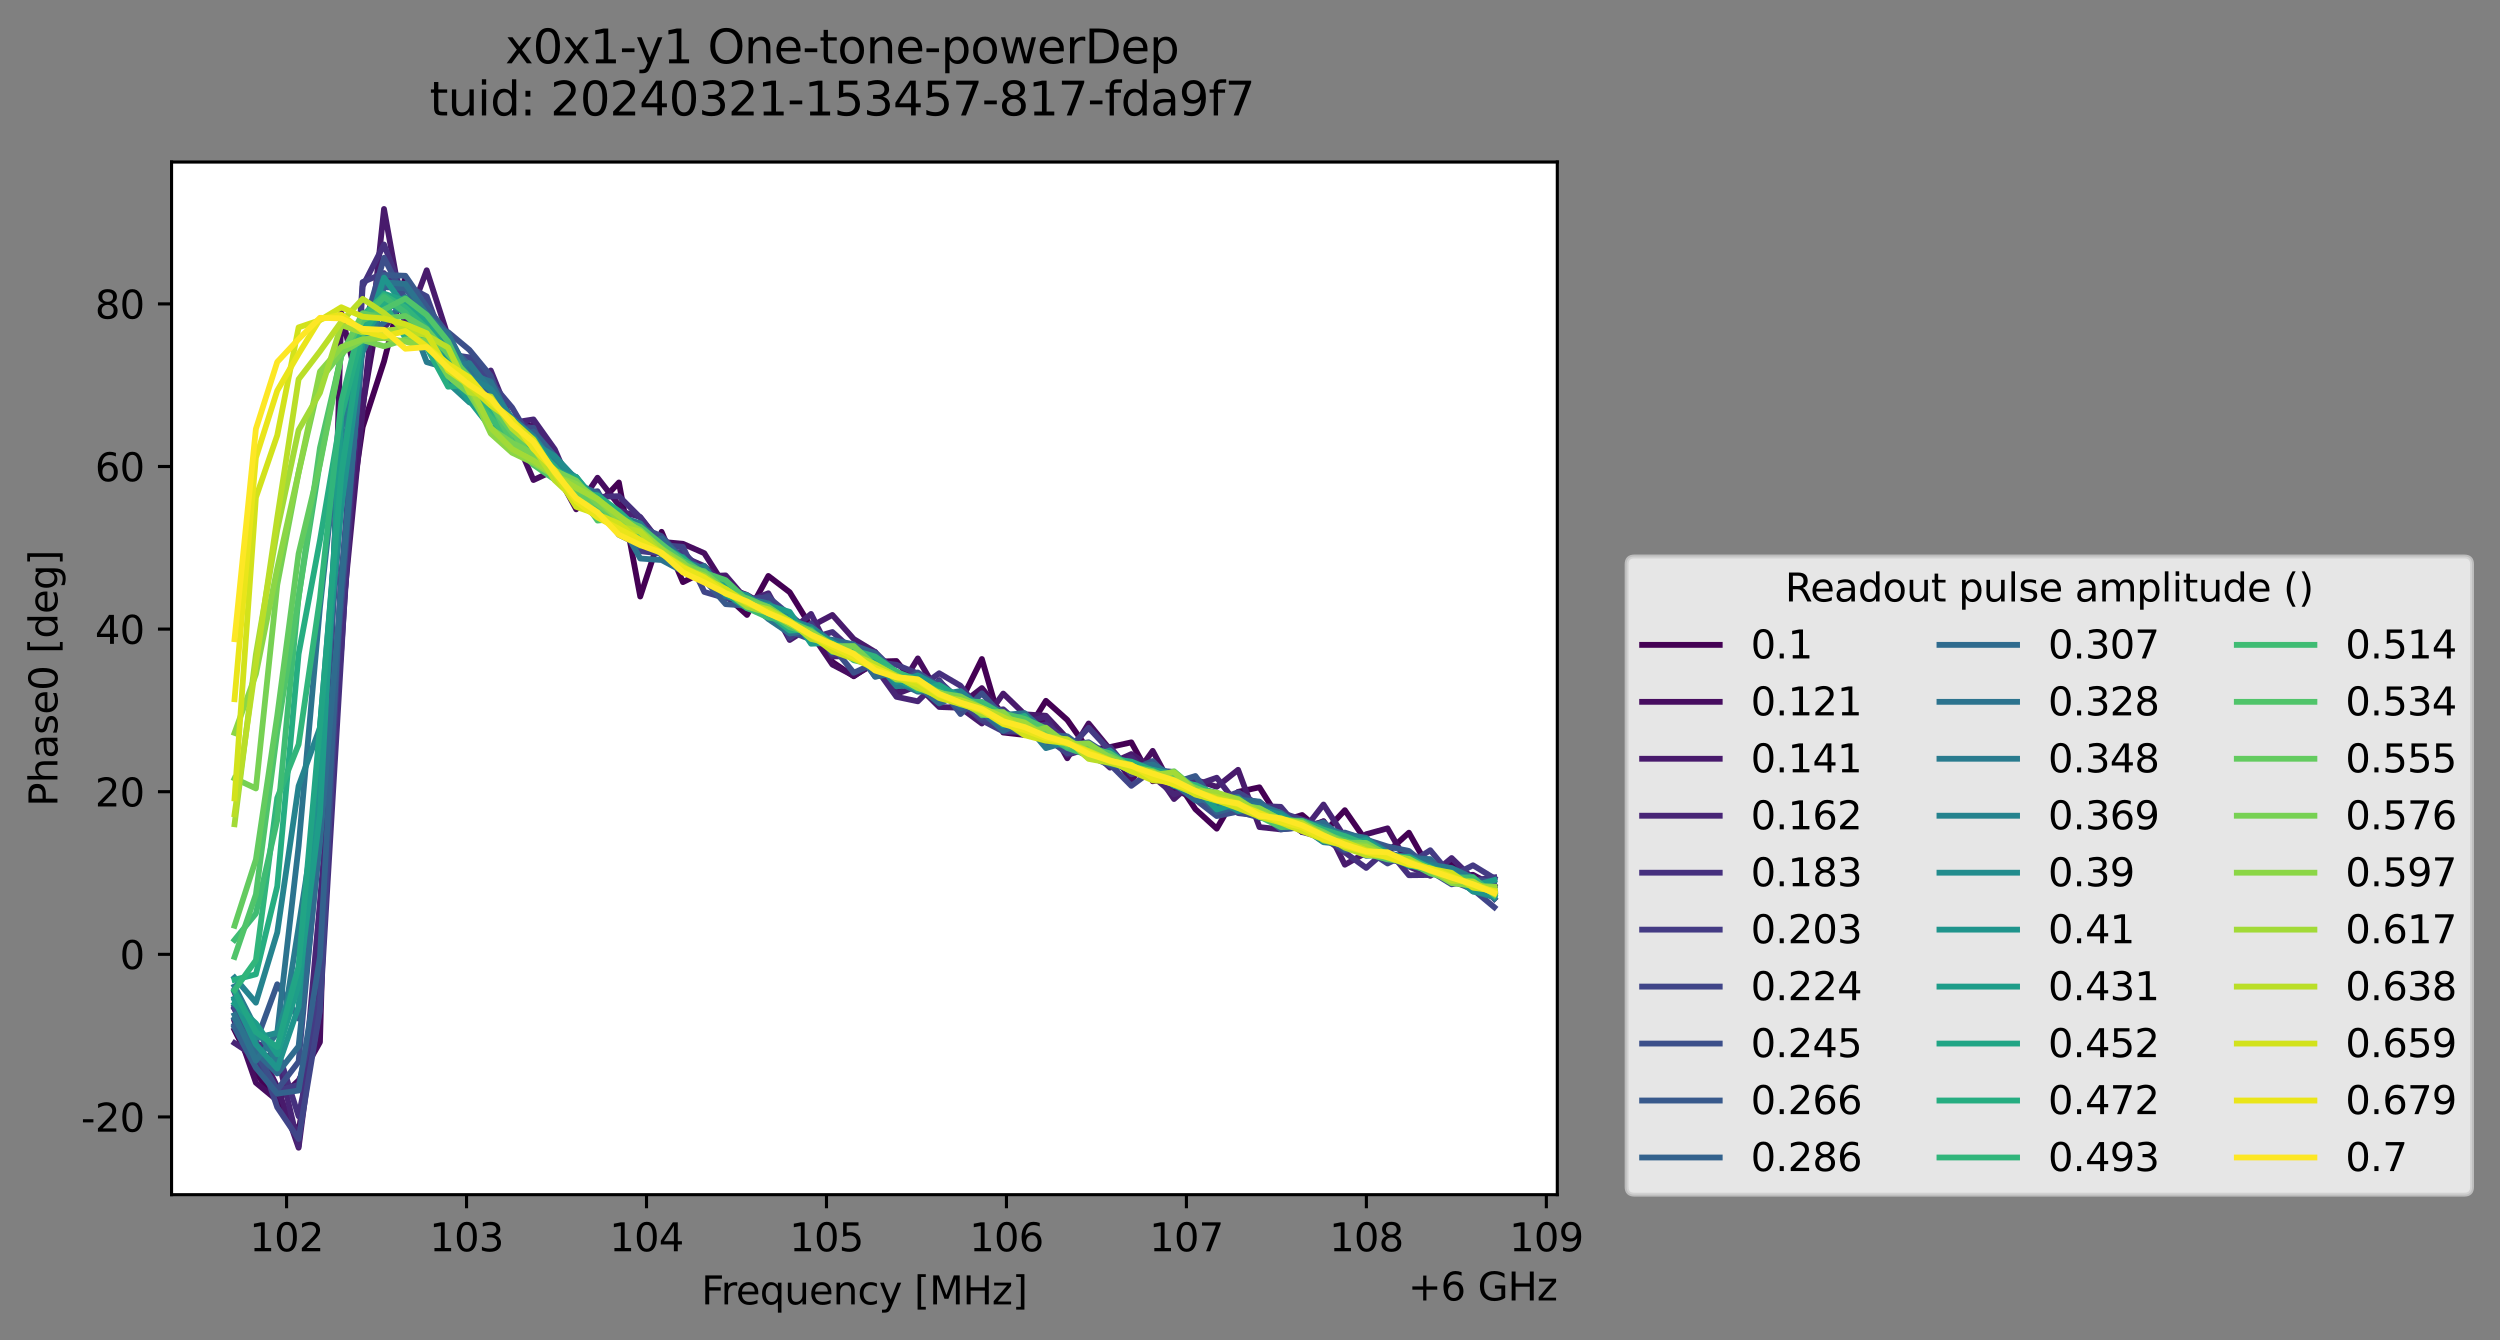 <?xml version="1.0" encoding="utf-8" standalone="no"?>
<!DOCTYPE svg PUBLIC "-//W3C//DTD SVG 1.1//EN"
  "http://www.w3.org/Graphics/SVG/1.1/DTD/svg11.dtd">
<svg xmlns:xlink="http://www.w3.org/1999/xlink" width="644.271pt" height="345.428pt" viewBox="0 0 644.271 345.428" xmlns="http://www.w3.org/2000/svg" version="1.1">
 <rect x="0" y="0" width="644.271" height="345.428" fill="#808080" stroke="none"/>
 <defs>
  <style type="text/css">*{stroke-linejoin: round; stroke-linecap: butt}</style>
 </defs>
 <g id="figure_1">
  <g id="patch_1">
   <path d="M 0 345.428 
L 644.271 345.428 
L 644.271 -0 
L 0 -0 
L 0 345.428 
z
" style="fill: none; opacity: 0"/>
  </g>
  <g id="axes_1">
   <g id="patch_2">
    <path d="M 44.211 307.872 
L 401.331 307.872 
L 401.331 41.76 
L 44.211 41.76 
z
" style="fill: #ffffff"/>
   </g>
   <g id="matplotlib.axis_1">
    <g id="xtick_1">
     <g id="line2d_1">
      <defs>
       <path id="m71cc78d6f3" d="M 0 0 
L 0 3.5 
" style="stroke: #000000; stroke-width: 0.8"/>
      </defs>
      <g>
       <use xlink:href="#m71cc78d6f3" x="73.853" y="307.872" style="stroke: #000000; stroke-width: 0.8"/>
      </g>
     </g>
     <g id="text_1">
      <!-- 102 -->
      <g transform="translate(64.309 322.47) scale(0.1 -0.1)">
       <defs>
        <path id="DejaVuSans-31" d="M 794 531 
L 1825 531 
L 1825 4091 
L 703 3866 
L 703 4441 
L 1819 4666 
L 2450 4666 
L 2450 531 
L 3481 531 
L 3481 0 
L 794 0 
L 794 531 
z
" transform="scale(0.016)"/>
        <path id="DejaVuSans-30" d="M 2034 4250 
Q 1547 4250 1301 3770 
Q 1056 3291 1056 2328 
Q 1056 1369 1301 889 
Q 1547 409 2034 409 
Q 2525 409 2770 889 
Q 3016 1369 3016 2328 
Q 3016 3291 2770 3770 
Q 2525 4250 2034 4250 
z
M 2034 4750 
Q 2819 4750 3233 4129 
Q 3647 3509 3647 2328 
Q 3647 1150 3233 529 
Q 2819 -91 2034 -91 
Q 1250 -91 836 529 
Q 422 1150 422 2328 
Q 422 3509 836 4129 
Q 1250 4750 2034 4750 
z
" transform="scale(0.016)"/>
        <path id="DejaVuSans-32" d="M 1228 531 
L 3431 531 
L 3431 0 
L 469 0 
L 469 531 
Q 828 903 1448 1529 
Q 2069 2156 2228 2338 
Q 2531 2678 2651 2914 
Q 2772 3150 2772 3378 
Q 2772 3750 2511 3984 
Q 2250 4219 1831 4219 
Q 1534 4219 1204 4116 
Q 875 4013 500 3803 
L 500 4441 
Q 881 4594 1212 4672 
Q 1544 4750 1819 4750 
Q 2544 4750 2975 4387 
Q 3406 4025 3406 3419 
Q 3406 3131 3298 2873 
Q 3191 2616 2906 2266 
Q 2828 2175 2409 1742 
Q 1991 1309 1228 531 
z
" transform="scale(0.016)"/>
       </defs>
       <use xlink:href="#DejaVuSans-31"/>
       <use xlink:href="#DejaVuSans-30" x="63.623"/>
       <use xlink:href="#DejaVuSans-32" x="127.246"/>
      </g>
     </g>
    </g>
    <g id="xtick_2">
     <g id="line2d_2">
      <g>
       <use xlink:href="#m71cc78d6f3" x="120.232" y="307.872" style="stroke: #000000; stroke-width: 0.8"/>
      </g>
     </g>
     <g id="text_2">
      <!-- 103 -->
      <g transform="translate(110.689 322.47) scale(0.1 -0.1)">
       <defs>
        <path id="DejaVuSans-33" d="M 2597 2516 
Q 3050 2419 3304 2112 
Q 3559 1806 3559 1356 
Q 3559 666 3084 287 
Q 2609 -91 1734 -91 
Q 1441 -91 1130 -33 
Q 819 25 488 141 
L 488 750 
Q 750 597 1062 519 
Q 1375 441 1716 441 
Q 2309 441 2620 675 
Q 2931 909 2931 1356 
Q 2931 1769 2642 2001 
Q 2353 2234 1838 2234 
L 1294 2234 
L 1294 2753 
L 1863 2753 
Q 2328 2753 2575 2939 
Q 2822 3125 2822 3475 
Q 2822 3834 2567 4026 
Q 2313 4219 1838 4219 
Q 1578 4219 1281 4162 
Q 984 4106 628 3988 
L 628 4550 
Q 988 4650 1302 4700 
Q 1616 4750 1894 4750 
Q 2613 4750 3031 4423 
Q 3450 4097 3450 3541 
Q 3450 3153 3228 2886 
Q 3006 2619 2597 2516 
z
" transform="scale(0.016)"/>
       </defs>
       <use xlink:href="#DejaVuSans-31"/>
       <use xlink:href="#DejaVuSans-30" x="63.623"/>
       <use xlink:href="#DejaVuSans-33" x="127.246"/>
      </g>
     </g>
    </g>
    <g id="xtick_3">
     <g id="line2d_3">
      <g>
       <use xlink:href="#m71cc78d6f3" x="166.611" y="307.872" style="stroke: #000000; stroke-width: 0.8"/>
      </g>
     </g>
     <g id="text_3">
      <!-- 104 -->
      <g transform="translate(157.068 322.47) scale(0.1 -0.1)">
       <defs>
        <path id="DejaVuSans-34" d="M 2419 4116 
L 825 1625 
L 2419 1625 
L 2419 4116 
z
M 2253 4666 
L 3047 4666 
L 3047 1625 
L 3713 1625 
L 3713 1100 
L 3047 1100 
L 3047 0 
L 2419 0 
L 2419 1100 
L 313 1100 
L 313 1709 
L 2253 4666 
z
" transform="scale(0.016)"/>
       </defs>
       <use xlink:href="#DejaVuSans-31"/>
       <use xlink:href="#DejaVuSans-30" x="63.623"/>
       <use xlink:href="#DejaVuSans-34" x="127.246"/>
      </g>
     </g>
    </g>
    <g id="xtick_4">
     <g id="line2d_4">
      <g>
       <use xlink:href="#m71cc78d6f3" x="212.991" y="307.872" style="stroke: #000000; stroke-width: 0.8"/>
      </g>
     </g>
     <g id="text_4">
      <!-- 105 -->
      <g transform="translate(203.447 322.47) scale(0.1 -0.1)">
       <defs>
        <path id="DejaVuSans-35" d="M 691 4666 
L 3169 4666 
L 3169 4134 
L 1269 4134 
L 1269 2991 
Q 1406 3038 1543 3061 
Q 1681 3084 1819 3084 
Q 2600 3084 3056 2656 
Q 3513 2228 3513 1497 
Q 3513 744 3044 326 
Q 2575 -91 1722 -91 
Q 1428 -91 1123 -41 
Q 819 9 494 109 
L 494 744 
Q 775 591 1075 516 
Q 1375 441 1709 441 
Q 2250 441 2565 725 
Q 2881 1009 2881 1497 
Q 2881 1984 2565 2268 
Q 2250 2553 1709 2553 
Q 1456 2553 1204 2497 
Q 953 2441 691 2322 
L 691 4666 
z
" transform="scale(0.016)"/>
       </defs>
       <use xlink:href="#DejaVuSans-31"/>
       <use xlink:href="#DejaVuSans-30" x="63.623"/>
       <use xlink:href="#DejaVuSans-35" x="127.246"/>
      </g>
     </g>
    </g>
    <g id="xtick_5">
     <g id="line2d_5">
      <g>
       <use xlink:href="#m71cc78d6f3" x="259.37" y="307.872" style="stroke: #000000; stroke-width: 0.8"/>
      </g>
     </g>
     <g id="text_5">
      <!-- 106 -->
      <g transform="translate(249.826 322.47) scale(0.1 -0.1)">
       <defs>
        <path id="DejaVuSans-36" d="M 2113 2584 
Q 1688 2584 1439 2293 
Q 1191 2003 1191 1497 
Q 1191 994 1439 701 
Q 1688 409 2113 409 
Q 2538 409 2786 701 
Q 3034 994 3034 1497 
Q 3034 2003 2786 2293 
Q 2538 2584 2113 2584 
z
M 3366 4563 
L 3366 3988 
Q 3128 4100 2886 4159 
Q 2644 4219 2406 4219 
Q 1781 4219 1451 3797 
Q 1122 3375 1075 2522 
Q 1259 2794 1537 2939 
Q 1816 3084 2150 3084 
Q 2853 3084 3261 2657 
Q 3669 2231 3669 1497 
Q 3669 778 3244 343 
Q 2819 -91 2113 -91 
Q 1303 -91 875 529 
Q 447 1150 447 2328 
Q 447 3434 972 4092 
Q 1497 4750 2381 4750 
Q 2619 4750 2861 4703 
Q 3103 4656 3366 4563 
z
" transform="scale(0.016)"/>
       </defs>
       <use xlink:href="#DejaVuSans-31"/>
       <use xlink:href="#DejaVuSans-30" x="63.623"/>
       <use xlink:href="#DejaVuSans-36" x="127.246"/>
      </g>
     </g>
    </g>
    <g id="xtick_6">
     <g id="line2d_6">
      <g>
       <use xlink:href="#m71cc78d6f3" x="305.749" y="307.872" style="stroke: #000000; stroke-width: 0.8"/>
      </g>
     </g>
     <g id="text_6">
      <!-- 107 -->
      <g transform="translate(296.205 322.47) scale(0.1 -0.1)">
       <defs>
        <path id="DejaVuSans-37" d="M 525 4666 
L 3525 4666 
L 3525 4397 
L 1831 0 
L 1172 0 
L 2766 4134 
L 525 4134 
L 525 4666 
z
" transform="scale(0.016)"/>
       </defs>
       <use xlink:href="#DejaVuSans-31"/>
       <use xlink:href="#DejaVuSans-30" x="63.623"/>
       <use xlink:href="#DejaVuSans-37" x="127.246"/>
      </g>
     </g>
    </g>
    <g id="xtick_7">
     <g id="line2d_7">
      <g>
       <use xlink:href="#m71cc78d6f3" x="352.128" y="307.872" style="stroke: #000000; stroke-width: 0.8"/>
      </g>
     </g>
     <g id="text_7">
      <!-- 108 -->
      <g transform="translate(342.585 322.47) scale(0.1 -0.1)">
       <defs>
        <path id="DejaVuSans-38" d="M 2034 2216 
Q 1584 2216 1326 1975 
Q 1069 1734 1069 1313 
Q 1069 891 1326 650 
Q 1584 409 2034 409 
Q 2484 409 2743 651 
Q 3003 894 3003 1313 
Q 3003 1734 2745 1975 
Q 2488 2216 2034 2216 
z
M 1403 2484 
Q 997 2584 770 2862 
Q 544 3141 544 3541 
Q 544 4100 942 4425 
Q 1341 4750 2034 4750 
Q 2731 4750 3128 4425 
Q 3525 4100 3525 3541 
Q 3525 3141 3298 2862 
Q 3072 2584 2669 2484 
Q 3125 2378 3379 2068 
Q 3634 1759 3634 1313 
Q 3634 634 3220 271 
Q 2806 -91 2034 -91 
Q 1263 -91 848 271 
Q 434 634 434 1313 
Q 434 1759 690 2068 
Q 947 2378 1403 2484 
z
M 1172 3481 
Q 1172 3119 1398 2916 
Q 1625 2713 2034 2713 
Q 2441 2713 2670 2916 
Q 2900 3119 2900 3481 
Q 2900 3844 2670 4047 
Q 2441 4250 2034 4250 
Q 1625 4250 1398 4047 
Q 1172 3844 1172 3481 
z
" transform="scale(0.016)"/>
       </defs>
       <use xlink:href="#DejaVuSans-31"/>
       <use xlink:href="#DejaVuSans-30" x="63.623"/>
       <use xlink:href="#DejaVuSans-38" x="127.246"/>
      </g>
     </g>
    </g>
    <g id="xtick_8">
     <g id="line2d_8">
      <g>
       <use xlink:href="#m71cc78d6f3" x="398.508" y="307.872" style="stroke: #000000; stroke-width: 0.8"/>
      </g>
     </g>
     <g id="text_8">
      <!-- 109 -->
      <g transform="translate(388.964 322.47) scale(0.1 -0.1)">
       <defs>
        <path id="DejaVuSans-39" d="M 703 97 
L 703 672 
Q 941 559 1184 500 
Q 1428 441 1663 441 
Q 2288 441 2617 861 
Q 2947 1281 2994 2138 
Q 2813 1869 2534 1725 
Q 2256 1581 1919 1581 
Q 1219 1581 811 2004 
Q 403 2428 403 3163 
Q 403 3881 828 4315 
Q 1253 4750 1959 4750 
Q 2769 4750 3195 4129 
Q 3622 3509 3622 2328 
Q 3622 1225 3098 567 
Q 2575 -91 1691 -91 
Q 1453 -91 1209 -44 
Q 966 3 703 97 
z
M 1959 2075 
Q 2384 2075 2632 2365 
Q 2881 2656 2881 3163 
Q 2881 3666 2632 3958 
Q 2384 4250 1959 4250 
Q 1534 4250 1286 3958 
Q 1038 3666 1038 3163 
Q 1038 2656 1286 2365 
Q 1534 2075 1959 2075 
z
" transform="scale(0.016)"/>
       </defs>
       <use xlink:href="#DejaVuSans-31"/>
       <use xlink:href="#DejaVuSans-30" x="63.623"/>
       <use xlink:href="#DejaVuSans-39" x="127.246"/>
      </g>
     </g>
    </g>
    <g id="text_9">
     <!-- Frequency [MHz] -->
     <g transform="translate(180.752 336.149) scale(0.1 -0.1)">
      <defs>
       <path id="DejaVuSans-46" d="M 628 4666 
L 3309 4666 
L 3309 4134 
L 1259 4134 
L 1259 2759 
L 3109 2759 
L 3109 2228 
L 1259 2228 
L 1259 0 
L 628 0 
L 628 4666 
z
" transform="scale(0.016)"/>
       <path id="DejaVuSans-72" d="M 2631 2963 
Q 2534 3019 2420 3045 
Q 2306 3072 2169 3072 
Q 1681 3072 1420 2755 
Q 1159 2438 1159 1844 
L 1159 0 
L 581 0 
L 581 3500 
L 1159 3500 
L 1159 2956 
Q 1341 3275 1631 3429 
Q 1922 3584 2338 3584 
Q 2397 3584 2469 3576 
Q 2541 3569 2628 3553 
L 2631 2963 
z
" transform="scale(0.016)"/>
       <path id="DejaVuSans-65" d="M 3597 1894 
L 3597 1613 
L 953 1613 
Q 991 1019 1311 708 
Q 1631 397 2203 397 
Q 2534 397 2845 478 
Q 3156 559 3463 722 
L 3463 178 
Q 3153 47 2828 -22 
Q 2503 -91 2169 -91 
Q 1331 -91 842 396 
Q 353 884 353 1716 
Q 353 2575 817 3079 
Q 1281 3584 2069 3584 
Q 2775 3584 3186 3129 
Q 3597 2675 3597 1894 
z
M 3022 2063 
Q 3016 2534 2758 2815 
Q 2500 3097 2075 3097 
Q 1594 3097 1305 2825 
Q 1016 2553 972 2059 
L 3022 2063 
z
" transform="scale(0.016)"/>
       <path id="DejaVuSans-71" d="M 947 1747 
Q 947 1113 1208 752 
Q 1469 391 1925 391 
Q 2381 391 2643 752 
Q 2906 1113 2906 1747 
Q 2906 2381 2643 2742 
Q 2381 3103 1925 3103 
Q 1469 3103 1208 2742 
Q 947 2381 947 1747 
z
M 2906 525 
Q 2725 213 2448 61 
Q 2172 -91 1784 -91 
Q 1150 -91 751 415 
Q 353 922 353 1747 
Q 353 2572 751 3078 
Q 1150 3584 1784 3584 
Q 2172 3584 2448 3432 
Q 2725 3281 2906 2969 
L 2906 3500 
L 3481 3500 
L 3481 -1331 
L 2906 -1331 
L 2906 525 
z
" transform="scale(0.016)"/>
       <path id="DejaVuSans-75" d="M 544 1381 
L 544 3500 
L 1119 3500 
L 1119 1403 
Q 1119 906 1312 657 
Q 1506 409 1894 409 
Q 2359 409 2629 706 
Q 2900 1003 2900 1516 
L 2900 3500 
L 3475 3500 
L 3475 0 
L 2900 0 
L 2900 538 
Q 2691 219 2414 64 
Q 2138 -91 1772 -91 
Q 1169 -91 856 284 
Q 544 659 544 1381 
z
M 1991 3584 
L 1991 3584 
z
" transform="scale(0.016)"/>
       <path id="DejaVuSans-6e" d="M 3513 2113 
L 3513 0 
L 2938 0 
L 2938 2094 
Q 2938 2591 2744 2837 
Q 2550 3084 2163 3084 
Q 1697 3084 1428 2787 
Q 1159 2491 1159 1978 
L 1159 0 
L 581 0 
L 581 3500 
L 1159 3500 
L 1159 2956 
Q 1366 3272 1645 3428 
Q 1925 3584 2291 3584 
Q 2894 3584 3203 3211 
Q 3513 2838 3513 2113 
z
" transform="scale(0.016)"/>
       <path id="DejaVuSans-63" d="M 3122 3366 
L 3122 2828 
Q 2878 2963 2633 3030 
Q 2388 3097 2138 3097 
Q 1578 3097 1268 2742 
Q 959 2388 959 1747 
Q 959 1106 1268 751 
Q 1578 397 2138 397 
Q 2388 397 2633 464 
Q 2878 531 3122 666 
L 3122 134 
Q 2881 22 2623 -34 
Q 2366 -91 2075 -91 
Q 1284 -91 818 406 
Q 353 903 353 1747 
Q 353 2603 823 3093 
Q 1294 3584 2113 3584 
Q 2378 3584 2631 3529 
Q 2884 3475 3122 3366 
z
" transform="scale(0.016)"/>
       <path id="DejaVuSans-79" d="M 2059 -325 
Q 1816 -950 1584 -1140 
Q 1353 -1331 966 -1331 
L 506 -1331 
L 506 -850 
L 844 -850 
Q 1081 -850 1212 -737 
Q 1344 -625 1503 -206 
L 1606 56 
L 191 3500 
L 800 3500 
L 1894 763 
L 2988 3500 
L 3597 3500 
L 2059 -325 
z
" transform="scale(0.016)"/>
       <path id="DejaVuSans-20" transform="scale(0.016)"/>
       <path id="DejaVuSans-5b" d="M 550 4863 
L 1875 4863 
L 1875 4416 
L 1125 4416 
L 1125 -397 
L 1875 -397 
L 1875 -844 
L 550 -844 
L 550 4863 
z
" transform="scale(0.016)"/>
       <path id="DejaVuSans-4d" d="M 628 4666 
L 1569 4666 
L 2759 1491 
L 3956 4666 
L 4897 4666 
L 4897 0 
L 4281 0 
L 4281 4097 
L 3078 897 
L 2444 897 
L 1241 4097 
L 1241 0 
L 628 0 
L 628 4666 
z
" transform="scale(0.016)"/>
       <path id="DejaVuSans-48" d="M 628 4666 
L 1259 4666 
L 1259 2753 
L 3553 2753 
L 3553 4666 
L 4184 4666 
L 4184 0 
L 3553 0 
L 3553 2222 
L 1259 2222 
L 1259 0 
L 628 0 
L 628 4666 
z
" transform="scale(0.016)"/>
       <path id="DejaVuSans-7a" d="M 353 3500 
L 3084 3500 
L 3084 2975 
L 922 459 
L 3084 459 
L 3084 0 
L 275 0 
L 275 525 
L 2438 3041 
L 353 3041 
L 353 3500 
z
" transform="scale(0.016)"/>
       <path id="DejaVuSans-5d" d="M 1947 4863 
L 1947 -844 
L 622 -844 
L 622 -397 
L 1369 -397 
L 1369 4416 
L 622 4416 
L 622 4863 
L 1947 4863 
z
" transform="scale(0.016)"/>
      </defs>
      <use xlink:href="#DejaVuSans-46"/>
      <use xlink:href="#DejaVuSans-72" x="50.27"/>
      <use xlink:href="#DejaVuSans-65" x="89.133"/>
      <use xlink:href="#DejaVuSans-71" x="150.656"/>
      <use xlink:href="#DejaVuSans-75" x="214.133"/>
      <use xlink:href="#DejaVuSans-65" x="277.512"/>
      <use xlink:href="#DejaVuSans-6e" x="339.035"/>
      <use xlink:href="#DejaVuSans-63" x="402.414"/>
      <use xlink:href="#DejaVuSans-79" x="457.395"/>
      <use xlink:href="#DejaVuSans-20" x="516.574"/>
      <use xlink:href="#DejaVuSans-5b" x="548.361"/>
      <use xlink:href="#DejaVuSans-4d" x="587.375"/>
      <use xlink:href="#DejaVuSans-48" x="673.654"/>
      <use xlink:href="#DejaVuSans-7a" x="748.85"/>
      <use xlink:href="#DejaVuSans-5d" x="801.34"/>
     </g>
    </g>
    <g id="text_10">
     <!-- +6 GHz -->
     <g transform="translate(362.893 335.149) scale(0.1 -0.1)">
      <defs>
       <path id="DejaVuSans-2b" d="M 2944 4013 
L 2944 2272 
L 4684 2272 
L 4684 1741 
L 2944 1741 
L 2944 0 
L 2419 0 
L 2419 1741 
L 678 1741 
L 678 2272 
L 2419 2272 
L 2419 4013 
L 2944 4013 
z
" transform="scale(0.016)"/>
       <path id="DejaVuSans-47" d="M 3809 666 
L 3809 1919 
L 2778 1919 
L 2778 2438 
L 4434 2438 
L 4434 434 
Q 4069 175 3628 42 
Q 3188 -91 2688 -91 
Q 1594 -91 976 548 
Q 359 1188 359 2328 
Q 359 3472 976 4111 
Q 1594 4750 2688 4750 
Q 3144 4750 3555 4637 
Q 3966 4525 4313 4306 
L 4313 3634 
Q 3963 3931 3569 4081 
Q 3175 4231 2741 4231 
Q 1884 4231 1454 3753 
Q 1025 3275 1025 2328 
Q 1025 1384 1454 906 
Q 1884 428 2741 428 
Q 3075 428 3337 486 
Q 3600 544 3809 666 
z
" transform="scale(0.016)"/>
      </defs>
      <use xlink:href="#DejaVuSans-2b"/>
      <use xlink:href="#DejaVuSans-36" x="83.789"/>
      <use xlink:href="#DejaVuSans-20" x="147.412"/>
      <use xlink:href="#DejaVuSans-47" x="179.199"/>
      <use xlink:href="#DejaVuSans-48" x="256.689"/>
      <use xlink:href="#DejaVuSans-7a" x="331.885"/>
     </g>
    </g>
   </g>
   <g id="matplotlib.axis_2">
    <g id="ytick_1">
     <g id="line2d_9">
      <defs>
       <path id="mcf4f8a19b1" d="M 0 0 
L -3.5 0 
" style="stroke: #000000; stroke-width: 0.8"/>
      </defs>
      <g>
       <use xlink:href="#mcf4f8a19b1" x="44.211" y="287.844" style="stroke: #000000; stroke-width: 0.8"/>
      </g>
     </g>
     <g id="text_11">
      <!-- -20 -->
      <g transform="translate(20.878 291.643) scale(0.1 -0.1)">
       <defs>
        <path id="DejaVuSans-2d" d="M 313 2009 
L 1997 2009 
L 1997 1497 
L 313 1497 
L 313 2009 
z
" transform="scale(0.016)"/>
       </defs>
       <use xlink:href="#DejaVuSans-2d"/>
       <use xlink:href="#DejaVuSans-32" x="36.084"/>
       <use xlink:href="#DejaVuSans-30" x="99.707"/>
      </g>
     </g>
    </g>
    <g id="ytick_2">
     <g id="line2d_10">
      <g>
       <use xlink:href="#mcf4f8a19b1" x="44.211" y="245.938" style="stroke: #000000; stroke-width: 0.8"/>
      </g>
     </g>
     <g id="text_12">
      <!-- 0 -->
      <g transform="translate(30.848 249.737) scale(0.1 -0.1)">
       <use xlink:href="#DejaVuSans-30"/>
      </g>
     </g>
    </g>
    <g id="ytick_3">
     <g id="line2d_11">
      <g>
       <use xlink:href="#mcf4f8a19b1" x="44.211" y="204.032" style="stroke: #000000; stroke-width: 0.8"/>
      </g>
     </g>
     <g id="text_13">
      <!-- 20 -->
      <g transform="translate(24.486 207.832) scale(0.1 -0.1)">
       <use xlink:href="#DejaVuSans-32"/>
       <use xlink:href="#DejaVuSans-30" x="63.623"/>
      </g>
     </g>
    </g>
    <g id="ytick_4">
     <g id="line2d_12">
      <g>
       <use xlink:href="#mcf4f8a19b1" x="44.211" y="162.126" style="stroke: #000000; stroke-width: 0.8"/>
      </g>
     </g>
     <g id="text_14">
      <!-- 40 -->
      <g transform="translate(24.486 165.926) scale(0.1 -0.1)">
       <use xlink:href="#DejaVuSans-34"/>
       <use xlink:href="#DejaVuSans-30" x="63.623"/>
      </g>
     </g>
    </g>
    <g id="ytick_5">
     <g id="line2d_13">
      <g>
       <use xlink:href="#mcf4f8a19b1" x="44.211" y="120.22" style="stroke: #000000; stroke-width: 0.8"/>
      </g>
     </g>
     <g id="text_15">
      <!-- 60 -->
      <g transform="translate(24.486 124.02) scale(0.1 -0.1)">
       <use xlink:href="#DejaVuSans-36"/>
       <use xlink:href="#DejaVuSans-30" x="63.623"/>
      </g>
     </g>
    </g>
    <g id="ytick_6">
     <g id="line2d_14">
      <g>
       <use xlink:href="#mcf4f8a19b1" x="44.211" y="78.315" style="stroke: #000000; stroke-width: 0.8"/>
      </g>
     </g>
     <g id="text_16">
      <!-- 80 -->
      <g transform="translate(24.486 82.114) scale(0.1 -0.1)">
       <use xlink:href="#DejaVuSans-38"/>
       <use xlink:href="#DejaVuSans-30" x="63.623"/>
      </g>
     </g>
    </g>
    <g id="text_17">
     <!-- Phase0 [deg] -->
     <g transform="translate(14.798 207.842) rotate(-90) scale(0.1 -0.1)">
      <defs>
       <path id="DejaVuSans-50" d="M 1259 4147 
L 1259 2394 
L 2053 2394 
Q 2494 2394 2734 2622 
Q 2975 2850 2975 3272 
Q 2975 3691 2734 3919 
Q 2494 4147 2053 4147 
L 1259 4147 
z
M 628 4666 
L 2053 4666 
Q 2838 4666 3239 4311 
Q 3641 3956 3641 3272 
Q 3641 2581 3239 2228 
Q 2838 1875 2053 1875 
L 1259 1875 
L 1259 0 
L 628 0 
L 628 4666 
z
" transform="scale(0.016)"/>
       <path id="DejaVuSans-68" d="M 3513 2113 
L 3513 0 
L 2938 0 
L 2938 2094 
Q 2938 2591 2744 2837 
Q 2550 3084 2163 3084 
Q 1697 3084 1428 2787 
Q 1159 2491 1159 1978 
L 1159 0 
L 581 0 
L 581 4863 
L 1159 4863 
L 1159 2956 
Q 1366 3272 1645 3428 
Q 1925 3584 2291 3584 
Q 2894 3584 3203 3211 
Q 3513 2838 3513 2113 
z
" transform="scale(0.016)"/>
       <path id="DejaVuSans-61" d="M 2194 1759 
Q 1497 1759 1228 1600 
Q 959 1441 959 1056 
Q 959 750 1161 570 
Q 1363 391 1709 391 
Q 2188 391 2477 730 
Q 2766 1069 2766 1631 
L 2766 1759 
L 2194 1759 
z
M 3341 1997 
L 3341 0 
L 2766 0 
L 2766 531 
Q 2569 213 2275 61 
Q 1981 -91 1556 -91 
Q 1019 -91 701 211 
Q 384 513 384 1019 
Q 384 1609 779 1909 
Q 1175 2209 1959 2209 
L 2766 2209 
L 2766 2266 
Q 2766 2663 2505 2880 
Q 2244 3097 1772 3097 
Q 1472 3097 1187 3025 
Q 903 2953 641 2809 
L 641 3341 
Q 956 3463 1253 3523 
Q 1550 3584 1831 3584 
Q 2591 3584 2966 3190 
Q 3341 2797 3341 1997 
z
" transform="scale(0.016)"/>
       <path id="DejaVuSans-73" d="M 2834 3397 
L 2834 2853 
Q 2591 2978 2328 3040 
Q 2066 3103 1784 3103 
Q 1356 3103 1142 2972 
Q 928 2841 928 2578 
Q 928 2378 1081 2264 
Q 1234 2150 1697 2047 
L 1894 2003 
Q 2506 1872 2764 1633 
Q 3022 1394 3022 966 
Q 3022 478 2636 193 
Q 2250 -91 1575 -91 
Q 1294 -91 989 -36 
Q 684 19 347 128 
L 347 722 
Q 666 556 975 473 
Q 1284 391 1588 391 
Q 1994 391 2212 530 
Q 2431 669 2431 922 
Q 2431 1156 2273 1281 
Q 2116 1406 1581 1522 
L 1381 1569 
Q 847 1681 609 1914 
Q 372 2147 372 2553 
Q 372 3047 722 3315 
Q 1072 3584 1716 3584 
Q 2034 3584 2315 3537 
Q 2597 3491 2834 3397 
z
" transform="scale(0.016)"/>
       <path id="DejaVuSans-64" d="M 2906 2969 
L 2906 4863 
L 3481 4863 
L 3481 0 
L 2906 0 
L 2906 525 
Q 2725 213 2448 61 
Q 2172 -91 1784 -91 
Q 1150 -91 751 415 
Q 353 922 353 1747 
Q 353 2572 751 3078 
Q 1150 3584 1784 3584 
Q 2172 3584 2448 3432 
Q 2725 3281 2906 2969 
z
M 947 1747 
Q 947 1113 1208 752 
Q 1469 391 1925 391 
Q 2381 391 2643 752 
Q 2906 1113 2906 1747 
Q 2906 2381 2643 2742 
Q 2381 3103 1925 3103 
Q 1469 3103 1208 2742 
Q 947 2381 947 1747 
z
" transform="scale(0.016)"/>
       <path id="DejaVuSans-67" d="M 2906 1791 
Q 2906 2416 2648 2759 
Q 2391 3103 1925 3103 
Q 1463 3103 1205 2759 
Q 947 2416 947 1791 
Q 947 1169 1205 825 
Q 1463 481 1925 481 
Q 2391 481 2648 825 
Q 2906 1169 2906 1791 
z
M 3481 434 
Q 3481 -459 3084 -895 
Q 2688 -1331 1869 -1331 
Q 1566 -1331 1297 -1286 
Q 1028 -1241 775 -1147 
L 775 -588 
Q 1028 -725 1275 -790 
Q 1522 -856 1778 -856 
Q 2344 -856 2625 -561 
Q 2906 -266 2906 331 
L 2906 616 
Q 2728 306 2450 153 
Q 2172 0 1784 0 
Q 1141 0 747 490 
Q 353 981 353 1791 
Q 353 2603 747 3093 
Q 1141 3584 1784 3584 
Q 2172 3584 2450 3431 
Q 2728 3278 2906 2969 
L 2906 3500 
L 3481 3500 
L 3481 434 
z
" transform="scale(0.016)"/>
      </defs>
      <use xlink:href="#DejaVuSans-50"/>
      <use xlink:href="#DejaVuSans-68" x="60.303"/>
      <use xlink:href="#DejaVuSans-61" x="123.682"/>
      <use xlink:href="#DejaVuSans-73" x="184.961"/>
      <use xlink:href="#DejaVuSans-65" x="237.061"/>
      <use xlink:href="#DejaVuSans-30" x="298.584"/>
      <use xlink:href="#DejaVuSans-20" x="362.207"/>
      <use xlink:href="#DejaVuSans-5b" x="393.994"/>
      <use xlink:href="#DejaVuSans-64" x="433.008"/>
      <use xlink:href="#DejaVuSans-65" x="496.484"/>
      <use xlink:href="#DejaVuSans-67" x="558.008"/>
      <use xlink:href="#DejaVuSans-5d" x="621.484"/>
     </g>
    </g>
   </g>
   <g id="line2d_15">
    <path d="M 60.444 265.452 
L 65.946 276.502 
L 71.449 283.718 
L 76.952 291.871 
L 82.454 254.311 
L 87.957 148.008 
L 93.459 110.064 
L 98.962 93.158 
L 104.465 71.432 
L 109.967 79.666 
L 115.47 91.815 
L 120.972 97.935 
L 126.475 104.337 
L 131.978 109.184 
L 137.48 109.89 
L 142.983 117.461 
L 148.486 124.355 
L 153.988 130.22 
L 159.491 124.338 
L 164.993 153.729 
L 170.496 137.055 
L 175.999 150.018 
L 181.501 147.275 
L 187.004 153.463 
L 192.507 158.475 
L 198.009 148.425 
L 203.512 152.626 
L 209.014 161.54 
L 214.517 170.586 
L 220.02 174.287 
L 225.522 170.528 
L 231.025 170.347 
L 236.527 177.144 
L 242.03 176.324 
L 247.533 180.881 
L 253.035 169.833 
L 258.538 188.775 
L 264.041 189.405 
L 269.543 180.602 
L 275.046 185.531 
L 280.548 193.347 
L 286.051 192.527 
L 291.554 191.309 
L 297.056 201.343 
L 302.559 200.212 
L 308.062 208.529 
L 313.564 213.555 
L 319.067 204.068 
L 324.569 202.893 
L 330.072 211.682 
L 335.575 210.035 
L 341.077 214.729 
L 346.58 208.792 
L 352.082 216.736 
L 357.585 219.583 
L 363.088 214.591 
L 368.59 224.337 
L 374.093 222.764 
L 379.596 226.778 
L 385.098 228.538 
" clip-path="url(#pe1a0a3b525)" style="fill: none; stroke: #440154; stroke-width: 1.5; stroke-linecap: square"/>
   </g>
   <g id="line2d_16">
    <path d="M 60.444 263.185 
L 65.946 279.031 
L 71.449 283.595 
L 76.952 278.429 
L 82.454 268.568 
L 87.957 80.682 
L 93.459 104.565 
L 98.962 72.424 
L 104.465 74.523 
L 109.967 78.623 
L 115.47 87.295 
L 120.972 101.55 
L 126.475 96.59 
L 131.978 110.961 
L 137.48 123.708 
L 142.983 121.141 
L 148.486 131.259 
L 153.988 123.116 
L 159.491 130.182 
L 164.993 137.808 
L 170.496 139.628 
L 175.999 140.14 
L 181.501 142.564 
L 187.004 151.282 
L 192.507 153.326 
L 198.009 156.527 
L 203.512 160.445 
L 209.014 163.162 
L 214.517 171.271 
L 220.02 174.15 
L 225.522 170.939 
L 231.025 178.675 
L 236.527 169.678 
L 242.03 179.12 
L 247.533 181.569 
L 253.035 177.328 
L 258.538 184.177 
L 264.041 185.59 
L 269.543 185.689 
L 275.046 195.409 
L 280.548 186.449 
L 286.051 193.132 
L 291.554 201.192 
L 297.056 193.502 
L 302.559 203.665 
L 308.062 205.54 
L 313.564 206.046 
L 319.067 205.767 
L 324.569 206.752 
L 330.072 210.584 
L 335.575 214.418 
L 341.077 211.609 
L 346.58 218.99 
L 352.082 214.986 
L 357.585 213.466 
L 363.088 223.058 
L 368.59 222.612 
L 374.093 225.919 
L 379.596 225.44 
L 385.098 228.36 
" clip-path="url(#pe1a0a3b525)" style="fill: none; stroke: #470d60; stroke-width: 1.5; stroke-linecap: square"/>
   </g>
   <g id="line2d_17">
    <path d="M 60.444 260 
L 65.946 268.839 
L 71.449 280.09 
L 76.952 295.776 
L 82.454 253.749 
L 87.957 161.769 
L 93.459 105.828 
L 98.962 53.856 
L 104.465 84.37 
L 109.967 69.651 
L 115.47 86.73 
L 120.972 102.784 
L 126.475 104.519 
L 131.978 116.442 
L 137.48 109.243 
L 142.983 117.444 
L 148.486 125.083 
L 153.988 128.057 
L 159.491 136.729 
L 164.993 137.728 
L 170.496 142.98 
L 175.999 144.005 
L 181.501 148.538 
L 187.004 148.286 
L 192.507 154.708 
L 198.009 154.862 
L 203.512 164.932 
L 209.014 161.392 
L 214.517 158.478 
L 220.02 164.679 
L 225.522 168.018 
L 231.025 178.817 
L 236.527 176.78 
L 242.03 182.193 
L 247.533 182.407 
L 253.035 186.457 
L 258.538 178.739 
L 264.041 184.073 
L 269.543 184.453 
L 275.046 190.296 
L 280.548 193.777 
L 286.051 196.791 
L 291.554 194.333 
L 297.056 197.903 
L 302.559 205.916 
L 308.062 200.955 
L 313.564 202.77 
L 319.067 198.384 
L 324.569 213.147 
L 330.072 213.747 
L 335.575 213.136 
L 341.077 211.743 
L 346.58 222.845 
L 352.082 219.728 
L 357.585 221.872 
L 363.088 221.178 
L 368.59 223.999 
L 374.093 226.578 
L 379.596 226.024 
L 385.098 231.641 
" clip-path="url(#pe1a0a3b525)" style="fill: none; stroke: #481a6c; stroke-width: 1.5; stroke-linecap: square"/>
   </g>
   <g id="line2d_18">
    <path d="M 60.444 268.809 
L 65.946 272.422 
L 71.449 271.818 
L 76.952 295.37 
L 82.454 232.426 
L 87.957 167.237 
L 93.459 86.421 
L 98.962 84.641 
L 104.465 76.908 
L 109.967 77.381 
L 115.47 96.627 
L 120.972 99.961 
L 126.475 95.473 
L 131.978 108.955 
L 137.48 108.087 
L 142.983 115.821 
L 148.486 128.524 
L 153.988 133.491 
L 159.491 131.614 
L 164.993 133.238 
L 170.496 140.274 
L 175.999 143.477 
L 181.501 145.899 
L 187.004 150.799 
L 192.507 155.028 
L 198.009 152.886 
L 203.512 162.759 
L 209.014 158.215 
L 214.517 169.176 
L 220.02 169.048 
L 225.522 171.927 
L 231.025 179.576 
L 236.527 180.737 
L 242.03 175.257 
L 247.533 182.35 
L 253.035 181.102 
L 258.538 185.766 
L 264.041 186.206 
L 269.543 184.686 
L 275.046 194.527 
L 280.548 192.856 
L 286.051 197.827 
L 291.554 195.174 
L 297.056 200.091 
L 302.559 204.718 
L 308.062 202.339 
L 313.564 200.425 
L 319.067 207.546 
L 324.569 208.61 
L 330.072 209.771 
L 335.575 214.459 
L 341.077 207.333 
L 346.58 215.78 
L 352.082 219.515 
L 357.585 220.874 
L 363.088 223.299 
L 368.59 225.71 
L 374.093 221.124 
L 379.596 226.48 
L 385.098 228.532 
" clip-path="url(#pe1a0a3b525)" style="fill: none; stroke: #482576; stroke-width: 1.5; stroke-linecap: square"/>
   </g>
   <g id="line2d_19">
    <path d="M 60.444 255.792 
L 65.946 268.933 
L 71.449 270.412 
L 76.952 287.665 
L 82.454 260.382 
L 87.957 168.747 
L 93.459 73.777 
L 98.962 63.009 
L 104.465 77.637 
L 109.967 80.84 
L 115.47 87.424 
L 120.972 100.97 
L 126.475 106.543 
L 131.978 107.723 
L 137.48 110.794 
L 142.983 117.709 
L 148.486 126.27 
L 153.988 128.083 
L 159.491 127.853 
L 164.993 133.376 
L 170.496 140.399 
L 175.999 145.525 
L 181.501 148.671 
L 187.004 151.178 
L 192.507 154.523 
L 198.009 158.272 
L 203.512 161.911 
L 209.014 164.467 
L 214.517 162.876 
L 220.02 167.819 
L 225.522 168.026 
L 231.025 173.488 
L 236.527 177.504 
L 242.03 173.496 
L 247.533 176.726 
L 253.035 183.719 
L 258.538 182.795 
L 264.041 187.654 
L 269.543 186.7 
L 275.046 190.985 
L 280.548 195.359 
L 286.051 192.502 
L 291.554 199.127 
L 297.056 199.412 
L 302.559 201.874 
L 308.062 200.551 
L 313.564 208.061 
L 319.067 207.818 
L 324.569 207.718 
L 330.072 207.929 
L 335.575 214.422 
L 341.077 215.92 
L 346.58 219.68 
L 352.082 223.672 
L 357.585 218.838 
L 363.088 225.552 
L 368.59 225.491 
L 374.093 224.308 
L 379.596 226.881 
L 385.098 226.116 
" clip-path="url(#pe1a0a3b525)" style="fill: none; stroke: #46307e; stroke-width: 1.5; stroke-linecap: square"/>
   </g>
   <g id="line2d_20">
    <path d="M 60.444 259.928 
L 65.946 272.723 
L 71.449 281.135 
L 76.952 279.576 
L 82.454 256.772 
L 87.957 152.081 
L 93.459 72.693 
L 98.962 70.373 
L 104.465 77.091 
L 109.967 82.402 
L 115.47 94.827 
L 120.972 99.436 
L 126.475 100.265 
L 131.978 108.126 
L 137.48 113.97 
L 142.983 118.485 
L 148.486 124.706 
L 153.988 131.199 
L 159.491 133.654 
L 164.993 142.025 
L 170.496 142.699 
L 175.999 142.176 
L 181.501 147.84 
L 187.004 153.012 
L 192.507 156.245 
L 198.009 153.475 
L 203.512 164.415 
L 209.014 160.704 
L 214.517 168.517 
L 220.02 168.301 
L 225.522 170.574 
L 231.025 171.325 
L 236.527 173.574 
L 242.03 177.846 
L 247.533 180.843 
L 253.035 185.638 
L 258.538 188.51 
L 264.041 188.599 
L 269.543 190.559 
L 275.046 193.351 
L 280.548 187.553 
L 286.051 193.507 
L 291.554 199.528 
L 297.056 197.969 
L 302.559 200.503 
L 308.062 203.917 
L 313.564 205.535 
L 319.067 209.544 
L 324.569 210.213 
L 330.072 209.386 
L 335.575 211.224 
L 341.077 213.089 
L 346.58 216.468 
L 352.082 216.219 
L 357.585 221.249 
L 363.088 222.642 
L 368.59 219.109 
L 374.093 225.798 
L 379.596 222.991 
L 385.098 226.351 
" clip-path="url(#pe1a0a3b525)" style="fill: none; stroke: #443b84; stroke-width: 1.5; stroke-linecap: square"/>
   </g>
   <g id="line2d_21">
    <path d="M 60.444 255.216 
L 65.946 269.114 
L 71.449 285.363 
L 76.952 293.524 
L 82.454 260.246 
L 87.957 148.867 
L 93.459 84.38 
L 98.962 81.315 
L 104.465 73.472 
L 109.967 76.389 
L 115.47 91.303 
L 120.972 92.091 
L 126.475 98.508 
L 131.978 105.035 
L 137.48 114.425 
L 142.983 121.618 
L 148.486 127.317 
L 153.988 126.597 
L 159.491 136.163 
L 164.993 138.826 
L 170.496 140.457 
L 175.999 140.944 
L 181.501 152.542 
L 187.004 154.16 
L 192.507 154.429 
L 198.009 153.91 
L 203.512 158.463 
L 209.014 162.833 
L 214.517 165.222 
L 220.02 166.861 
L 225.522 174.329 
L 231.025 173.55 
L 236.527 178.074 
L 242.03 175.555 
L 247.533 180.595 
L 253.035 185.091 
L 258.538 185.559 
L 264.041 187.198 
L 269.543 190.155 
L 275.046 194.133 
L 280.548 192.933 
L 286.051 196.975 
L 291.554 202.516 
L 297.056 198.433 
L 302.559 198.948 
L 308.062 203.772 
L 313.564 206.15 
L 319.067 204.173 
L 324.569 207.476 
L 330.072 211.897 
L 335.575 212.908 
L 341.077 212.954 
L 346.58 216.901 
L 352.082 218.925 
L 357.585 222.528 
L 363.088 219.798 
L 368.59 222.874 
L 374.093 227.013 
L 379.596 229.215 
L 385.098 233.809 
" clip-path="url(#pe1a0a3b525)" style="fill: none; stroke: #404588; stroke-width: 1.5; stroke-linecap: square"/>
   </g>
   <g id="line2d_22">
    <path d="M 60.444 259.451 
L 65.946 271.128 
L 71.449 280.867 
L 76.952 273.604 
L 82.454 214.47 
L 87.957 155.565 
L 93.459 85.57 
L 98.962 66.435 
L 104.465 77.285 
L 109.967 84.427 
L 115.47 85.578 
L 120.972 90.176 
L 126.475 96.864 
L 131.978 110.706 
L 137.48 110.247 
L 142.983 122.75 
L 148.486 122.973 
L 153.988 130.061 
L 159.491 136.366 
L 164.993 135.849 
L 170.496 138.169 
L 175.999 144.161 
L 181.501 146.76 
L 187.004 151.647 
L 192.507 155.277 
L 198.009 158.718 
L 203.512 162.689 
L 209.014 164.809 
L 214.517 166.602 
L 220.02 173.377 
L 225.522 170.857 
L 231.025 176.117 
L 236.527 173.304 
L 242.03 176.85 
L 247.533 184.013 
L 253.035 178.672 
L 258.538 184.774 
L 264.041 186.907 
L 269.543 191.551 
L 275.046 190.631 
L 280.548 194.801 
L 286.051 197.22 
L 291.554 198.117 
L 297.056 200.878 
L 302.559 199.437 
L 308.062 206.045 
L 313.564 210.307 
L 319.067 209.126 
L 324.569 210.725 
L 330.072 211.342 
L 335.575 212.617 
L 341.077 215.473 
L 346.58 219.179 
L 352.082 218.015 
L 357.585 221.695 
L 363.088 221.73 
L 368.59 224.501 
L 374.093 227.903 
L 379.596 226.776 
L 385.098 227.111 
" clip-path="url(#pe1a0a3b525)" style="fill: none; stroke: #3c4f8a; stroke-width: 1.5; stroke-linecap: square"/>
   </g>
   <g id="line2d_23">
    <path d="M 60.444 264.076 
L 65.946 268.58 
L 71.449 253.659 
L 76.952 262.496 
L 82.454 202.98 
L 87.957 129.05 
L 93.459 89.151 
L 98.962 70.865 
L 104.465 71.072 
L 109.967 79.097 
L 115.47 86.15 
L 120.972 98.495 
L 126.475 100.674 
L 131.978 107.971 
L 137.48 114.011 
L 142.983 119.966 
L 148.486 123.644 
L 153.988 128.654 
L 159.491 133.027 
L 164.993 139.475 
L 170.496 142.888 
L 175.999 144.81 
L 181.501 149.358 
L 187.004 155.693 
L 192.507 156.099 
L 198.009 158.565 
L 203.512 158.778 
L 209.014 164.695 
L 214.517 166.599 
L 220.02 166.316 
L 225.522 170.035 
L 231.025 174.889 
L 236.527 176.256 
L 242.03 178.857 
L 247.533 181.221 
L 253.035 183.36 
L 258.538 186.589 
L 264.041 189.459 
L 269.543 188.185 
L 275.046 192.142 
L 280.548 191.292 
L 286.051 194.797 
L 291.554 198.437 
L 297.056 196.13 
L 302.559 201.694 
L 308.062 199.982 
L 313.564 207.22 
L 319.067 208.154 
L 324.569 209.326 
L 330.072 213.718 
L 335.575 213.24 
L 341.077 216.19 
L 346.58 214.562 
L 352.082 216.39 
L 357.585 218.142 
L 363.088 219.301 
L 368.59 223.818 
L 374.093 224.832 
L 379.596 229.741 
L 385.098 228.24 
" clip-path="url(#pe1a0a3b525)" style="fill: none; stroke: #38598c; stroke-width: 1.5; stroke-linecap: square"/>
   </g>
   <g id="line2d_24">
    <path d="M 60.444 264.804 
L 65.946 275.174 
L 71.449 281.847 
L 76.952 281.037 
L 82.454 246.618 
L 87.957 149.397 
L 93.459 89.527 
L 98.962 73.986 
L 104.465 74.276 
L 109.967 82.025 
L 115.47 88.674 
L 120.972 94.104 
L 126.475 102.1 
L 131.978 113.062 
L 137.48 111.228 
L 142.983 117.56 
L 148.486 127.158 
L 153.988 130.199 
L 159.491 137.819 
L 164.993 140.534 
L 170.496 140.403 
L 175.999 144.773 
L 181.501 148.327 
L 187.004 151.097 
L 192.507 153.597 
L 198.009 156.961 
L 203.512 161.421 
L 209.014 164.256 
L 214.517 165.647 
L 220.02 166.286 
L 225.522 168.34 
L 231.025 173.557 
L 236.527 177.132 
L 242.03 178.366 
L 247.533 182.493 
L 253.035 180.972 
L 258.538 183.492 
L 264.041 185.99 
L 269.543 189.466 
L 275.046 189.754 
L 280.548 193.899 
L 286.051 196.532 
L 291.554 197.198 
L 297.056 198.425 
L 302.559 200.99 
L 308.062 203.634 
L 313.564 209.301 
L 319.067 207.747 
L 324.569 207.255 
L 330.072 209.556 
L 335.575 213.259 
L 341.077 212.252 
L 346.58 218.808 
L 352.082 218.471 
L 357.585 219.821 
L 363.088 221.208 
L 368.59 224.462 
L 374.093 226.095 
L 379.596 228.223 
L 385.098 229.115 
" clip-path="url(#pe1a0a3b525)" style="fill: none; stroke: #33628d; stroke-width: 1.5; stroke-linecap: square"/>
   </g>
   <g id="line2d_25">
    <path d="M 60.444 262.599 
L 65.946 271.089 
L 71.449 276.63 
L 76.952 269.633 
L 82.454 217.168 
L 87.957 151.324 
L 93.459 87.897 
L 98.962 83.073 
L 104.465 77.839 
L 109.967 82.501 
L 115.47 85.924 
L 120.972 96.775 
L 126.475 98.285 
L 131.978 110.275 
L 137.48 114.709 
L 142.983 120.146 
L 148.486 124.6 
L 153.988 127.158 
L 159.491 133.709 
L 164.993 140.748 
L 170.496 138.751 
L 175.999 144.23 
L 181.501 148.747 
L 187.004 151.629 
L 192.507 155.82 
L 198.009 158.982 
L 203.512 159.638 
L 209.014 164.064 
L 214.517 164.895 
L 220.02 166.078 
L 225.522 174.405 
L 231.025 173.321 
L 236.527 176.762 
L 242.03 181.283 
L 247.533 178.991 
L 253.035 183.393 
L 258.538 188.329 
L 264.041 185.918 
L 269.543 189.766 
L 275.046 191.769 
L 280.548 191.674 
L 286.051 195.201 
L 291.554 196.792 
L 297.056 198.143 
L 302.559 201.933 
L 308.062 206.273 
L 313.564 205.789 
L 319.067 206.105 
L 324.569 206.574 
L 330.072 211.435 
L 335.575 213.42 
L 341.077 211.937 
L 346.58 216.333 
L 352.082 218.911 
L 357.585 219.866 
L 363.088 221.098 
L 368.59 221.397 
L 374.093 227.111 
L 379.596 227.508 
L 385.098 229.99 
" clip-path="url(#pe1a0a3b525)" style="fill: none; stroke: #2f6b8e; stroke-width: 1.5; stroke-linecap: square"/>
   </g>
   <g id="line2d_26">
    <path d="M 60.444 261.589 
L 65.946 273.345 
L 71.449 266.143 
L 76.952 218.089 
L 82.454 156.539 
L 87.957 107.196 
L 93.459 86.309 
L 98.962 72.784 
L 104.465 73.169 
L 109.967 80.985 
L 115.47 86.779 
L 120.972 96.032 
L 126.475 98.523 
L 131.978 108.719 
L 137.48 116.045 
L 142.983 119.669 
L 148.486 125.378 
L 153.988 130.319 
L 159.491 134.026 
L 164.993 143.933 
L 170.496 144.322 
L 175.999 147.272 
L 181.501 145.86 
L 187.004 153.666 
L 192.507 154.802 
L 198.009 159.53 
L 203.512 163.268 
L 209.014 162.403 
L 214.517 166.745 
L 220.02 169.351 
L 225.522 170.459 
L 231.025 175.646 
L 236.527 178.27 
L 242.03 177.917 
L 247.533 179.458 
L 253.035 183.328 
L 258.538 184.254 
L 264.041 183.778 
L 269.543 188.752 
L 275.046 191.713 
L 280.548 194.12 
L 286.051 196.858 
L 291.554 197.785 
L 297.056 197.022 
L 302.559 199.965 
L 308.062 203.076 
L 313.564 205.192 
L 319.067 206.748 
L 324.569 207.712 
L 330.072 209.49 
L 335.575 213.248 
L 341.077 213.185 
L 346.58 215.048 
L 352.082 215.921 
L 357.585 221.188 
L 363.088 220.706 
L 368.59 222.345 
L 374.093 224.963 
L 379.596 226.064 
L 385.098 231.564 
" clip-path="url(#pe1a0a3b525)" style="fill: none; stroke: #2c738e; stroke-width: 1.5; stroke-linecap: square"/>
   </g>
   <g id="line2d_27">
    <path d="M 60.444 254.199 
L 65.946 264.97 
L 71.449 273.726 
L 76.952 238.895 
L 82.454 203.463 
L 87.957 110.5 
L 93.459 90.724 
L 98.962 78.727 
L 104.465 78.891 
L 109.967 93.322 
L 115.47 94.902 
L 120.972 93.603 
L 126.475 100.704 
L 131.978 109.182 
L 137.48 114.424 
L 142.983 119.525 
L 148.486 122.995 
L 153.988 130.625 
L 159.491 133.116 
L 164.993 134.867 
L 170.496 141.321 
L 175.999 144.588 
L 181.501 146.546 
L 187.004 152.267 
L 192.507 154.334 
L 198.009 155.51 
L 203.512 159.74 
L 209.014 161.571 
L 214.517 165.451 
L 220.02 169.805 
L 225.522 170.642 
L 231.025 173.943 
L 236.527 176.765 
L 242.03 179.817 
L 247.533 179.874 
L 253.035 183.409 
L 258.538 184.388 
L 264.041 186.271 
L 269.543 192.797 
L 275.046 191.151 
L 280.548 193.706 
L 286.051 195.487 
L 291.554 198.341 
L 297.056 200.474 
L 302.559 199.74 
L 308.062 202.806 
L 313.564 205.787 
L 319.067 205.42 
L 324.569 209.805 
L 330.072 212.17 
L 335.575 213.233 
L 341.077 217.051 
L 346.58 217.575 
L 352.082 220.558 
L 357.585 220.188 
L 363.088 221.82 
L 368.59 222.883 
L 374.093 223.701 
L 379.596 226.284 
L 385.098 230.447 
" clip-path="url(#pe1a0a3b525)" style="fill: none; stroke: #297b8e; stroke-width: 1.5; stroke-linecap: square"/>
   </g>
   <g id="line2d_28">
    <path d="M 60.444 251.943 
L 65.946 258.398 
L 71.449 240.315 
L 76.952 202.558 
L 82.454 187.537 
L 87.957 120.742 
L 93.459 82.291 
L 98.962 79.425 
L 104.465 76.627 
L 109.967 84.548 
L 115.47 89.141 
L 120.972 97.211 
L 126.475 100.26 
L 131.978 107.789 
L 137.48 112.455 
L 142.983 119.68 
L 148.486 124.581 
L 153.988 128.398 
L 159.491 134.678 
L 164.993 135.763 
L 170.496 142.045 
L 175.999 143.543 
L 181.501 149.37 
L 187.004 149.987 
L 192.507 156.294 
L 198.009 157.222 
L 203.512 159.904 
L 209.014 161.703 
L 214.517 165.681 
L 220.02 167.288 
L 225.522 170.102 
L 231.025 176.864 
L 236.527 176.47 
L 242.03 178.991 
L 247.533 178.097 
L 253.035 182.561 
L 258.538 185.523 
L 264.041 186.934 
L 269.543 189.513 
L 275.046 190.846 
L 280.548 193.306 
L 286.051 196.028 
L 291.554 198.634 
L 297.056 199.788 
L 302.559 200.149 
L 308.062 203.978 
L 313.564 207.252 
L 319.067 207.838 
L 324.569 208.735 
L 330.072 211.898 
L 335.575 211.65 
L 341.077 213.191 
L 346.58 215.591 
L 352.082 216.22 
L 357.585 219.623 
L 363.088 223.178 
L 368.59 222.909 
L 374.093 225.625 
L 379.596 229.641 
L 385.098 231.254 
" clip-path="url(#pe1a0a3b525)" style="fill: none; stroke: #25838e; stroke-width: 1.5; stroke-linecap: square"/>
   </g>
   <g id="line2d_29">
    <path d="M 60.444 257.305 
L 65.946 267.477 
L 71.449 266.185 
L 76.952 249.557 
L 82.454 201.705 
L 87.957 121.685 
L 93.459 86.338 
L 98.962 77.565 
L 104.465 80.63 
L 109.967 89.079 
L 115.47 98.672 
L 120.972 103.704 
L 126.475 103.946 
L 131.978 108.467 
L 137.48 114.247 
L 142.983 117.564 
L 148.486 123.492 
L 153.988 128.903 
L 159.491 133.411 
L 164.993 137.587 
L 170.496 142.276 
L 175.999 143.835 
L 181.501 149.784 
L 187.004 151.285 
L 192.507 154.458 
L 198.009 158.859 
L 203.512 160.363 
L 209.014 163.021 
L 214.517 165.835 
L 220.02 168.553 
L 225.522 172.021 
L 231.025 175.224 
L 236.527 175.88 
L 242.03 179.43 
L 247.533 181.014 
L 253.035 181.505 
L 258.538 184.609 
L 264.041 187.156 
L 269.543 188.739 
L 275.046 190.953 
L 280.548 195.11 
L 286.051 193.402 
L 291.554 198.162 
L 297.056 198.804 
L 302.559 202.539 
L 308.062 204.38 
L 313.564 206.165 
L 319.067 208.951 
L 324.569 208.228 
L 330.072 211.687 
L 335.575 212.701 
L 341.077 214.67 
L 346.58 217.042 
L 352.082 219.973 
L 357.585 221.403 
L 363.088 221.322 
L 368.59 225.031 
L 374.093 224.738 
L 379.596 228.43 
L 385.098 231.111 
" clip-path="url(#pe1a0a3b525)" style="fill: none; stroke: #228c8d; stroke-width: 1.5; stroke-linecap: square"/>
   </g>
   <g id="line2d_30">
    <path d="M 60.444 257.762 
L 65.946 269.152 
L 71.449 275.388 
L 76.952 259.412 
L 82.454 188.12 
L 87.957 131.033 
L 93.459 88.48 
L 98.962 71.551 
L 104.465 79.261 
L 109.967 87.527 
L 115.47 93.42 
L 120.972 100.778 
L 126.475 104.913 
L 131.978 108.029 
L 137.48 115.837 
L 142.983 120.837 
L 148.486 123.92 
L 153.988 131.569 
L 159.491 133.756 
L 164.993 140.088 
L 170.496 140.666 
L 175.999 146.555 
L 181.501 148.497 
L 187.004 152.443 
L 192.507 153.37 
L 198.009 157.896 
L 203.512 159.34 
L 209.014 162.587 
L 214.517 165.5 
L 220.02 168.668 
L 225.522 170.431 
L 231.025 175.801 
L 236.527 174.056 
L 242.03 176.941 
L 247.533 180.34 
L 253.035 182.985 
L 258.538 186.95 
L 264.041 184.792 
L 269.543 190.515 
L 275.046 192.547 
L 280.548 191.903 
L 286.051 195.003 
L 291.554 196.572 
L 297.056 200.206 
L 302.559 201.804 
L 308.062 203.959 
L 313.564 204.414 
L 319.067 208.92 
L 324.569 208.651 
L 330.072 209.849 
L 335.575 213.253 
L 341.077 216.868 
L 346.58 215.428 
L 352.082 219.049 
L 357.585 220.488 
L 363.088 221.017 
L 368.59 223.582 
L 374.093 225.113 
L 379.596 229.718 
L 385.098 230.692 
" clip-path="url(#pe1a0a3b525)" style="fill: none; stroke: #1f948c; stroke-width: 1.5; stroke-linecap: square"/>
   </g>
   <g id="line2d_31">
    <path d="M 60.444 258.642 
L 65.946 263.747 
L 71.449 271.7 
L 76.952 253.73 
L 82.454 209.709 
L 87.957 107.127 
L 93.459 87.047 
L 98.962 78.908 
L 104.465 78.275 
L 109.967 83.2 
L 115.47 95.512 
L 120.972 103.276 
L 126.475 110.253 
L 131.978 110.405 
L 137.48 112.932 
L 142.983 120.91 
L 148.486 123.535 
L 153.988 129.989 
L 159.491 133.141 
L 164.993 138.379 
L 170.496 141.554 
L 175.999 144.527 
L 181.501 148.748 
L 187.004 150.002 
L 192.507 155.152 
L 198.009 156.028 
L 203.512 157.69 
L 209.014 165.895 
L 214.517 165.651 
L 220.02 168.113 
L 225.522 170.027 
L 231.025 175.207 
L 236.527 177.557 
L 242.03 178.016 
L 247.533 181.432 
L 253.035 182.029 
L 258.538 185.517 
L 264.041 187.883 
L 269.543 189.802 
L 275.046 191.028 
L 280.548 194.783 
L 286.051 195.964 
L 291.554 197.229 
L 297.056 199.732 
L 302.559 202.308 
L 308.062 202.975 
L 313.564 208.608 
L 319.067 207.037 
L 324.569 209.685 
L 330.072 210.827 
L 335.575 212.638 
L 341.077 214.574 
L 346.58 217.437 
L 352.082 216.474 
L 357.585 220.057 
L 363.088 221.702 
L 368.59 223.529 
L 374.093 225.525 
L 379.596 228.266 
L 385.098 226.802 
" clip-path="url(#pe1a0a3b525)" style="fill: none; stroke: #1e9d89; stroke-width: 1.5; stroke-linecap: square"/>
   </g>
   <g id="line2d_32">
    <path d="M 60.444 255.41 
L 65.946 265.957 
L 71.449 269.823 
L 76.952 249.037 
L 82.454 187.25 
L 87.957 122.271 
L 93.459 85.089 
L 98.962 75.666 
L 104.465 77.604 
L 109.967 82.905 
L 115.47 91.309 
L 120.972 100.018 
L 126.475 107.792 
L 131.978 114.216 
L 137.48 118.12 
L 142.983 122.326 
L 148.486 122.898 
L 153.988 129.528 
L 159.491 134.33 
L 164.993 135.862 
L 170.496 140.316 
L 175.999 147.111 
L 181.501 149.539 
L 187.004 153.034 
L 192.507 156.763 
L 198.009 158.247 
L 203.512 159.971 
L 209.014 164.615 
L 214.517 166.574 
L 220.02 167.592 
L 225.522 171.405 
L 231.025 173.007 
L 236.527 177.845 
L 242.03 176.534 
L 247.533 179.725 
L 253.035 183.133 
L 258.538 183.739 
L 264.041 186.553 
L 269.543 188.577 
L 275.046 191.757 
L 280.548 193.163 
L 286.051 195.972 
L 291.554 197.795 
L 297.056 198.37 
L 302.559 199.616 
L 308.062 203.097 
L 313.564 204.297 
L 319.067 206.951 
L 324.569 210.545 
L 330.072 210.561 
L 335.575 212.629 
L 341.077 215.205 
L 346.58 216.444 
L 352.082 218.981 
L 357.585 220.007 
L 363.088 221.76 
L 368.59 223.648 
L 374.093 225.581 
L 379.596 226.752 
L 385.098 230.278 
" clip-path="url(#pe1a0a3b525)" style="fill: none; stroke: #21a585; stroke-width: 1.5; stroke-linecap: square"/>
   </g>
   <g id="line2d_33">
    <path d="M 60.444 252.499 
L 65.946 251.079 
L 71.449 228.41 
L 76.952 168.536 
L 82.454 139.258 
L 87.957 106.935 
L 93.459 85.558 
L 98.962 78.161 
L 104.465 87.029 
L 109.967 89.516 
L 115.47 99.655 
L 120.972 99.11 
L 126.475 106.426 
L 131.978 111.817 
L 137.48 115.115 
L 142.983 120.238 
L 148.486 126.928 
L 153.988 127.638 
L 159.491 131.735 
L 164.993 136.821 
L 170.496 140.571 
L 175.999 143.848 
L 181.501 148.111 
L 187.004 151.643 
L 192.507 155.84 
L 198.009 158.156 
L 203.512 162.503 
L 209.014 162.169 
L 214.517 168.04 
L 220.02 167.58 
L 225.522 172.612 
L 231.025 174.095 
L 236.527 177.779 
L 242.03 177.713 
L 247.533 181.287 
L 253.035 182.864 
L 258.538 185.7 
L 264.041 184.51 
L 269.543 190.007 
L 275.046 191.902 
L 280.548 193.778 
L 286.051 195.585 
L 291.554 196.275 
L 297.056 198.526 
L 302.559 201.589 
L 308.062 203.906 
L 313.564 205.603 
L 319.067 207.335 
L 324.569 208.934 
L 330.072 212.845 
L 335.575 213.031 
L 341.077 214.396 
L 346.58 216.228 
L 352.082 217.948 
L 357.585 220.68 
L 363.088 220.842 
L 368.59 223.791 
L 374.093 227.515 
L 379.596 228.071 
L 385.098 229.817 
" clip-path="url(#pe1a0a3b525)" style="fill: none; stroke: #26ad81; stroke-width: 1.5; stroke-linecap: square"/>
   </g>
   <g id="line2d_34">
    <path d="M 60.444 255.124 
L 65.946 247.474 
L 71.449 205.642 
L 76.952 191.841 
L 82.454 154.189 
L 87.957 103.553 
L 93.459 81.257 
L 98.962 76.083 
L 104.465 79.283 
L 109.967 84.674 
L 115.47 95.996 
L 120.972 99.978 
L 126.475 107.211 
L 131.978 113.851 
L 137.48 116.595 
L 142.983 121.701 
L 148.486 124.931 
L 153.988 128.574 
L 159.491 135.341 
L 164.993 136.361 
L 170.496 140.738 
L 175.999 144.882 
L 181.501 147.752 
L 187.004 152.268 
L 192.507 154.346 
L 198.009 157.904 
L 203.512 161.204 
L 209.014 163.282 
L 214.517 166.743 
L 220.02 167.592 
L 225.522 169.198 
L 231.025 173.116 
L 236.527 175.299 
L 242.03 178.658 
L 247.533 181.574 
L 253.035 182.554 
L 258.538 184.609 
L 264.041 188.287 
L 269.543 189.843 
L 275.046 192.206 
L 280.548 194.58 
L 286.051 196.172 
L 291.554 198.675 
L 297.056 199.428 
L 302.559 201.282 
L 308.062 202.311 
L 313.564 204.769 
L 319.067 207.878 
L 324.569 209.671 
L 330.072 211.383 
L 335.575 211.511 
L 341.077 213.823 
L 346.58 215.497 
L 352.082 217.641 
L 357.585 220.914 
L 363.088 222.964 
L 368.59 224.406 
L 374.093 226.691 
L 379.596 227.657 
L 385.098 229.82 
" clip-path="url(#pe1a0a3b525)" style="fill: none; stroke: #31b57b; stroke-width: 1.5; stroke-linecap: square"/>
   </g>
   <g id="line2d_35">
    <path d="M 60.444 242.233 
L 65.946 235.429 
L 71.449 211.33 
L 76.952 153.768 
L 82.454 119.08 
L 87.957 91.084 
L 93.459 82.35 
L 98.962 76.557 
L 104.465 80.547 
L 109.967 88.406 
L 115.47 90.261 
L 120.972 101.532 
L 126.475 107.762 
L 131.978 113.79 
L 137.48 117.822 
L 142.983 122.171 
L 148.486 125.379 
L 153.988 130.485 
L 159.491 135.715 
L 164.993 137.552 
L 170.496 140.531 
L 175.999 145.248 
L 181.501 147.528 
L 187.004 152.171 
L 192.507 156.663 
L 198.009 159.156 
L 203.512 160.071 
L 209.014 164.357 
L 214.517 166.03 
L 220.02 170.147 
L 225.522 171.43 
L 231.025 173.121 
L 236.527 176.673 
L 242.03 178.368 
L 247.533 180.592 
L 253.035 180.953 
L 258.538 184.205 
L 264.041 188.126 
L 269.543 188.947 
L 275.046 192.759 
L 280.548 194.674 
L 286.051 195.764 
L 291.554 198.377 
L 297.056 199.968 
L 302.559 200.079 
L 308.062 203.092 
L 313.564 205.433 
L 319.067 205.82 
L 324.569 209.86 
L 330.072 211.378 
L 335.575 213.026 
L 341.077 215.014 
L 346.58 217.23 
L 352.082 217.669 
L 357.585 220.109 
L 363.088 221.507 
L 368.59 223.6 
L 374.093 226.27 
L 379.596 226.06 
L 385.098 230.755 
" clip-path="url(#pe1a0a3b525)" style="fill: none; stroke: #3fbc73; stroke-width: 1.5; stroke-linecap: square"/>
   </g>
   <g id="line2d_36">
    <path d="M 60.444 246.619 
L 65.946 230.5 
L 71.449 188.557 
L 76.952 154.023 
L 82.454 115.401 
L 87.957 91.762 
L 93.459 82.568 
L 98.962 79.807 
L 104.465 76.924 
L 109.967 81.17 
L 115.47 88.006 
L 120.972 99.513 
L 126.475 103.658 
L 131.978 114.124 
L 137.48 119.809 
L 142.983 123.612 
L 148.486 126.402 
L 153.988 134.158 
L 159.491 133.581 
L 164.993 135.749 
L 170.496 140.218 
L 175.999 144.563 
L 181.501 147.603 
L 187.004 149.513 
L 192.507 154.695 
L 198.009 157.677 
L 203.512 161.646 
L 209.014 163.137 
L 214.517 166.411 
L 220.02 169.224 
L 225.522 172.599 
L 231.025 174.398 
L 236.527 175.353 
L 242.03 179.463 
L 247.533 179.608 
L 253.035 184.335 
L 258.538 183.875 
L 264.041 185.256 
L 269.543 187.711 
L 275.046 192.358 
L 280.548 192.686 
L 286.051 194.156 
L 291.554 197.778 
L 297.056 200.24 
L 302.559 200.791 
L 308.062 204.099 
L 313.564 205.618 
L 319.067 206.441 
L 324.569 210.43 
L 330.072 213.155 
L 335.575 212.984 
L 341.077 214.996 
L 346.58 216.566 
L 352.082 218.893 
L 357.585 220.706 
L 363.088 222.564 
L 368.59 224.506 
L 374.093 225.988 
L 379.596 227.234 
L 385.098 230.144 
" clip-path="url(#pe1a0a3b525)" style="fill: none; stroke: #50c46a; stroke-width: 1.5; stroke-linecap: square"/>
   </g>
   <g id="line2d_37">
    <path d="M 60.444 238.578 
L 65.946 221.518 
L 71.449 184.442 
L 76.952 142.683 
L 82.454 119.626 
L 87.957 91.572 
L 93.459 80.726 
L 98.962 82.094 
L 104.465 81.43 
L 109.967 84.802 
L 115.47 91.273 
L 120.972 97.124 
L 126.475 104.28 
L 131.978 111.459 
L 137.48 118.104 
L 142.983 122.771 
L 148.486 127.447 
L 153.988 129.958 
L 159.491 134.732 
L 164.993 138.334 
L 170.496 141.238 
L 175.999 146.168 
L 181.501 147.217 
L 187.004 152.521 
L 192.507 154.186 
L 198.009 156.484 
L 203.512 160.16 
L 209.014 162.569 
L 214.517 166.443 
L 220.02 169.02 
L 225.522 171.536 
L 231.025 174.624 
L 236.527 175.296 
L 242.03 178.474 
L 247.533 180.141 
L 253.035 184.086 
L 258.538 184.643 
L 264.041 186.562 
L 269.543 188.797 
L 275.046 191.118 
L 280.548 193.502 
L 286.051 195.312 
L 291.554 197.187 
L 297.056 200.643 
L 302.559 198.762 
L 308.062 203.4 
L 313.564 205.152 
L 319.067 207.31 
L 324.569 208.313 
L 330.072 211.255 
L 335.575 211.702 
L 341.077 214.833 
L 346.58 217.205 
L 352.082 219.973 
L 357.585 221.455 
L 363.088 222.125 
L 368.59 225.076 
L 374.093 226.612 
L 379.596 227.729 
L 385.098 229.689 
" clip-path="url(#pe1a0a3b525)" style="fill: none; stroke: #63cb5f; stroke-width: 1.5; stroke-linecap: square"/>
   </g>
   <g id="line2d_38">
    <path d="M 60.444 200.605 
L 65.946 203.188 
L 71.449 150.719 
L 76.952 121.798 
L 82.454 97.94 
L 87.957 90.935 
L 93.459 87.652 
L 98.962 89.242 
L 104.465 87.489 
L 109.967 87.889 
L 115.47 96.918 
L 120.972 101.471 
L 126.475 110.445 
L 131.978 114.109 
L 137.48 116.899 
L 142.983 121.252 
L 148.486 123.868 
L 153.988 129.84 
L 159.491 133.244 
L 164.993 136.915 
L 170.496 141.976 
L 175.999 145.376 
L 181.501 147.648 
L 187.004 151.965 
L 192.507 155.039 
L 198.009 156.459 
L 203.512 160.083 
L 209.014 163.584 
L 214.517 166.543 
L 220.02 166.491 
L 225.522 171.565 
L 231.025 174.183 
L 236.527 176.373 
L 242.03 178.592 
L 247.533 179.482 
L 253.035 182.464 
L 258.538 185.952 
L 264.041 188.046 
L 269.543 189.286 
L 275.046 191.36 
L 280.548 193.372 
L 286.051 194.925 
L 291.554 197.54 
L 297.056 198.733 
L 302.559 200.962 
L 308.062 203.021 
L 313.564 205.227 
L 319.067 208.169 
L 324.569 209.914 
L 330.072 211.326 
L 335.575 212.226 
L 341.077 214.432 
L 346.58 217.143 
L 352.082 217.236 
L 357.585 220.327 
L 363.088 221.49 
L 368.59 224.066 
L 374.093 226.68 
L 379.596 227.676 
L 385.098 230.13 
" clip-path="url(#pe1a0a3b525)" style="fill: none; stroke: #77d153; stroke-width: 1.5; stroke-linecap: square"/>
   </g>
   <g id="line2d_39">
    <path d="M 60.444 188.876 
L 65.946 173.727 
L 71.449 146.472 
L 76.952 121.768 
L 82.454 95.75 
L 87.957 89.435 
L 93.459 87.414 
L 98.962 87.105 
L 104.465 88.032 
L 109.967 89.545 
L 115.47 94.162 
L 120.972 99.867 
L 126.475 111.721 
L 131.978 116.671 
L 137.48 119.302 
L 142.983 122.743 
L 148.486 124.706 
L 153.988 128.594 
L 159.491 133.956 
L 164.993 136.564 
L 170.496 141.475 
L 175.999 144.981 
L 181.501 149.932 
L 187.004 152.407 
L 192.507 155.373 
L 198.009 157.349 
L 203.512 160.847 
L 209.014 162.872 
L 214.517 166.041 
L 220.02 168.4 
L 225.522 171.461 
L 231.025 174.137 
L 236.527 177.357 
L 242.03 178.386 
L 247.533 180.948 
L 253.035 183.507 
L 258.538 183.511 
L 264.041 189.085 
L 269.543 187.531 
L 275.046 191.836 
L 280.548 191.585 
L 286.051 195.303 
L 291.554 198.092 
L 297.056 199.997 
L 302.559 202.162 
L 308.062 204.61 
L 313.564 206.368 
L 319.067 207.611 
L 324.569 208.366 
L 330.072 211.247 
L 335.575 213.388 
L 341.077 214.757 
L 346.58 217.404 
L 352.082 217.927 
L 357.585 221.073 
L 363.088 222.223 
L 368.59 224.335 
L 374.093 227.553 
L 379.596 228.282 
L 385.098 228.518 
" clip-path="url(#pe1a0a3b525)" style="fill: none; stroke: #8bd646; stroke-width: 1.5; stroke-linecap: square"/>
   </g>
   <g id="line2d_40">
    <path d="M 60.444 212.417 
L 65.946 168.66 
L 71.449 136.548 
L 76.952 110.832 
L 82.454 101.219 
L 87.957 83.764 
L 93.459 85.689 
L 98.962 85.246 
L 104.465 84.666 
L 109.967 89.286 
L 115.47 93.823 
L 120.972 99.096 
L 126.475 110.235 
L 131.978 115.729 
L 137.48 118.679 
L 142.983 122.461 
L 148.486 125.747 
L 153.988 128.631 
L 159.491 132.893 
L 164.993 136.993 
L 170.496 141.522 
L 175.999 146.249 
L 181.501 148.36 
L 187.004 152.321 
L 192.507 156.347 
L 198.009 157.935 
L 203.512 160.725 
L 209.014 164.049 
L 214.517 166.624 
L 220.02 168.982 
L 225.522 171.327 
L 231.025 175.112 
L 236.527 175.414 
L 242.03 178.973 
L 247.533 180.859 
L 253.035 183.947 
L 258.538 184.966 
L 264.041 186.203 
L 269.543 189.862 
L 275.046 190.54 
L 280.548 193.803 
L 286.051 195.844 
L 291.554 198.779 
L 297.056 199.721 
L 302.559 199.042 
L 308.062 203.717 
L 313.564 204.276 
L 319.067 206.003 
L 324.569 209.372 
L 330.072 211.176 
L 335.575 212.084 
L 341.077 216.579 
L 346.58 217.851 
L 352.082 218.279 
L 357.585 220.498 
L 363.088 221.319 
L 368.59 224.473 
L 374.093 225.773 
L 379.596 228.243 
L 385.098 228.956 
" clip-path="url(#pe1a0a3b525)" style="fill: none; stroke: #a2da37; stroke-width: 1.5; stroke-linecap: square"/>
   </g>
   <g id="line2d_41">
    <path d="M 60.444 209.862 
L 65.946 171.05 
L 71.449 133.409 
L 76.952 97.74 
L 82.454 90.546 
L 87.957 82.907 
L 93.459 77.022 
L 98.962 80.691 
L 104.465 85.176 
L 109.967 86.395 
L 115.47 89.571 
L 120.972 101.098 
L 126.475 102.206 
L 131.978 110.439 
L 137.48 115.211 
L 142.983 123.801 
L 148.486 128.918 
L 153.988 132.915 
L 159.491 135.627 
L 164.993 137.012 
L 170.496 142.8 
L 175.999 145.855 
L 181.501 149.805 
L 187.004 151.783 
L 192.507 155.653 
L 198.009 157.009 
L 203.512 160.034 
L 209.014 164.665 
L 214.517 165.916 
L 220.02 168.844 
L 225.522 171.176 
L 231.025 174.348 
L 236.527 177.212 
L 242.03 179.454 
L 247.533 180.39 
L 253.035 182.412 
L 258.538 184.796 
L 264.041 188.238 
L 269.543 190.05 
L 275.046 190.582 
L 280.548 195.564 
L 286.051 196.601 
L 291.554 198.136 
L 297.056 198.985 
L 302.559 202.205 
L 308.062 204.469 
L 313.564 205.401 
L 319.067 206.968 
L 324.569 210.449 
L 330.072 211.231 
L 335.575 212.182 
L 341.077 215.215 
L 346.58 218.445 
L 352.082 220.388 
L 357.585 220.564 
L 363.088 222.698 
L 368.59 223.944 
L 374.093 226.988 
L 379.596 227.171 
L 385.098 230.39 
" clip-path="url(#pe1a0a3b525)" style="fill: none; stroke: #bade28; stroke-width: 1.5; stroke-linecap: square"/>
   </g>
   <g id="line2d_42">
    <path d="M 60.444 205.761 
L 65.946 128.205 
L 71.449 112.188 
L 76.952 84.375 
L 82.454 82.515 
L 87.957 79.184 
L 93.459 81.62 
L 98.962 82.077 
L 104.465 83.544 
L 109.967 85.883 
L 115.47 95.469 
L 120.972 99.362 
L 126.475 104.469 
L 131.978 108.337 
L 137.48 113.298 
L 142.983 121.966 
L 148.486 130.604 
L 153.988 132.573 
L 159.491 134.935 
L 164.993 139.375 
L 170.496 142.43 
L 175.999 146.708 
L 181.501 148.978 
L 187.004 151.821 
L 192.507 155.426 
L 198.009 157.592 
L 203.512 160.184 
L 209.014 163.682 
L 214.517 167.817 
L 220.02 169.769 
L 225.522 172.275 
L 231.025 174.47 
L 236.527 176.452 
L 242.03 179.877 
L 247.533 181.423 
L 253.035 183.213 
L 258.538 185.711 
L 264.041 189.47 
L 269.543 190.881 
L 275.046 191.502 
L 280.548 193.553 
L 286.051 195.955 
L 291.554 198.73 
L 297.056 201.104 
L 302.559 201.449 
L 308.062 204.761 
L 313.564 206.235 
L 319.067 208.242 
L 324.569 210.45 
L 330.072 211.983 
L 335.575 214.188 
L 341.077 216.325 
L 346.58 217.007 
L 352.082 219.126 
L 357.585 220.301 
L 363.088 222.026 
L 368.59 223.91 
L 374.093 224.951 
L 379.596 228.754 
L 385.098 229.547 
" clip-path="url(#pe1a0a3b525)" style="fill: none; stroke: #d2e21b; stroke-width: 1.5; stroke-linecap: square"/>
   </g>
   <g id="line2d_43">
    <path d="M 60.444 180.194 
L 65.946 117.95 
L 71.449 100.683 
L 76.952 91.184 
L 82.454 82.254 
L 87.957 81.092 
L 93.459 85.276 
L 98.962 86.706 
L 104.465 85.307 
L 109.967 89.337 
L 115.47 93.804 
L 120.972 97.296 
L 126.475 103.631 
L 131.978 108.088 
L 137.48 115.709 
L 142.983 121.188 
L 148.486 129.202 
L 153.988 133.359 
L 159.491 136.3 
L 164.993 139.142 
L 170.496 142.579 
L 175.999 146.261 
L 181.501 148.791 
L 187.004 152.971 
L 192.507 155.165 
L 198.009 157.969 
L 203.512 160.369 
L 209.014 163.672 
L 214.517 166.657 
L 220.02 169.409 
L 225.522 172.08 
L 231.025 174.49 
L 236.527 175.404 
L 242.03 179.033 
L 247.533 181.093 
L 253.035 183.043 
L 258.538 186.577 
L 264.041 188.171 
L 269.543 190.223 
L 275.046 191.421 
L 280.548 193.867 
L 286.051 196.161 
L 291.554 197.116 
L 297.056 200.538 
L 302.559 202.127 
L 308.062 203.829 
L 313.564 205.927 
L 319.067 207.228 
L 324.569 209.531 
L 330.072 211.82 
L 335.575 213.194 
L 341.077 216.292 
L 346.58 218.007 
L 352.082 219.607 
L 357.585 220.928 
L 363.088 222.818 
L 368.59 223.787 
L 374.093 225.917 
L 379.596 228.03 
L 385.098 229.759 
" clip-path="url(#pe1a0a3b525)" style="fill: none; stroke: #eae51a; stroke-width: 1.5; stroke-linecap: square"/>
   </g>
   <g id="line2d_44">
    <path d="M 60.444 164.721 
L 65.946 110.548 
L 71.449 93.284 
L 76.952 87.392 
L 82.454 81.905 
L 87.957 82.056 
L 93.459 84.745 
L 98.962 85.004 
L 104.465 89.877 
L 109.967 89.45 
L 115.47 94.835 
L 120.972 99.172 
L 126.475 102.746 
L 131.978 109.312 
L 137.48 113.886 
L 142.983 121.708 
L 148.486 128.352 
L 153.988 132.029 
L 159.491 137.818 
L 164.993 140.471 
L 170.496 142.481 
L 175.999 147.515 
L 181.501 150.117 
L 187.004 152.877 
L 192.507 155.012 
L 198.009 158.063 
L 203.512 160.363 
L 209.014 163.57 
L 214.517 166.078 
L 220.02 168.486 
L 225.522 172.795 
L 231.025 174.535 
L 236.527 175.062 
L 242.03 178.827 
L 247.533 181.112 
L 253.035 182.74 
L 258.538 185.904 
L 264.041 187.38 
L 269.543 189.728 
L 275.046 191.38 
L 280.548 194.308 
L 286.051 196.03 
L 291.554 197.377 
L 297.056 199.36 
L 302.559 201.086 
L 308.062 203.856 
L 313.564 206.171 
L 319.067 207.043 
L 324.569 210.221 
L 330.072 210.882 
L 335.575 212.695 
L 341.077 215.313 
L 346.58 217.638 
L 352.082 219.407 
L 357.585 219.636 
L 363.088 222.274 
L 368.59 224.305 
L 374.093 226.173 
L 379.596 227.869 
L 385.098 230.154 
" clip-path="url(#pe1a0a3b525)" style="fill: none; stroke: #fde725; stroke-width: 1.5; stroke-linecap: square"/>
   </g>
   <g id="patch_3">
    <path d="M 44.211 307.872 
L 44.211 41.76 
" style="fill: none; stroke: #000000; stroke-width: 0.8; stroke-linejoin: miter; stroke-linecap: square"/>
   </g>
   <g id="patch_4">
    <path d="M 401.331 307.872 
L 401.331 41.76 
" style="fill: none; stroke: #000000; stroke-width: 0.8; stroke-linejoin: miter; stroke-linecap: square"/>
   </g>
   <g id="patch_5">
    <path d="M 44.211 307.872 
L 401.331 307.872 
" style="fill: none; stroke: #000000; stroke-width: 0.8; stroke-linejoin: miter; stroke-linecap: square"/>
   </g>
   <g id="patch_6">
    <path d="M 44.211 41.76 
L 401.331 41.76 
" style="fill: none; stroke: #000000; stroke-width: 0.8; stroke-linejoin: miter; stroke-linecap: square"/>
   </g>
   <g id="legend_1">
    <g id="patch_7">
     <path d="M 421.187 307.872 
L 635.071 307.872 
Q 637.071 307.872 637.071 305.872 
L 637.071 145.413 
Q 637.071 143.413 635.071 143.413 
L 421.187 143.413 
Q 419.187 143.413 419.187 145.413 
L 419.187 305.872 
Q 419.187 307.872 421.187 307.872 
z
" style="fill: #ffffff; opacity: 0.8; stroke: #cccccc; stroke-linejoin: miter"/>
    </g>
    <g id="text_18">
     <!-- Readout pulse amplitude () -->
     <g transform="translate(460.028 155.011) scale(0.1 -0.1)">
      <defs>
       <path id="DejaVuSans-52" d="M 2841 2188 
Q 3044 2119 3236 1894 
Q 3428 1669 3622 1275 
L 4263 0 
L 3584 0 
L 2988 1197 
Q 2756 1666 2539 1819 
Q 2322 1972 1947 1972 
L 1259 1972 
L 1259 0 
L 628 0 
L 628 4666 
L 2053 4666 
Q 2853 4666 3247 4331 
Q 3641 3997 3641 3322 
Q 3641 2881 3436 2590 
Q 3231 2300 2841 2188 
z
M 1259 4147 
L 1259 2491 
L 2053 2491 
Q 2509 2491 2742 2702 
Q 2975 2913 2975 3322 
Q 2975 3731 2742 3939 
Q 2509 4147 2053 4147 
L 1259 4147 
z
" transform="scale(0.016)"/>
       <path id="DejaVuSans-6f" d="M 1959 3097 
Q 1497 3097 1228 2736 
Q 959 2375 959 1747 
Q 959 1119 1226 758 
Q 1494 397 1959 397 
Q 2419 397 2687 759 
Q 2956 1122 2956 1747 
Q 2956 2369 2687 2733 
Q 2419 3097 1959 3097 
z
M 1959 3584 
Q 2709 3584 3137 3096 
Q 3566 2609 3566 1747 
Q 3566 888 3137 398 
Q 2709 -91 1959 -91 
Q 1206 -91 779 398 
Q 353 888 353 1747 
Q 353 2609 779 3096 
Q 1206 3584 1959 3584 
z
" transform="scale(0.016)"/>
       <path id="DejaVuSans-74" d="M 1172 4494 
L 1172 3500 
L 2356 3500 
L 2356 3053 
L 1172 3053 
L 1172 1153 
Q 1172 725 1289 603 
Q 1406 481 1766 481 
L 2356 481 
L 2356 0 
L 1766 0 
Q 1100 0 847 248 
Q 594 497 594 1153 
L 594 3053 
L 172 3053 
L 172 3500 
L 594 3500 
L 594 4494 
L 1172 4494 
z
" transform="scale(0.016)"/>
       <path id="DejaVuSans-70" d="M 1159 525 
L 1159 -1331 
L 581 -1331 
L 581 3500 
L 1159 3500 
L 1159 2969 
Q 1341 3281 1617 3432 
Q 1894 3584 2278 3584 
Q 2916 3584 3314 3078 
Q 3713 2572 3713 1747 
Q 3713 922 3314 415 
Q 2916 -91 2278 -91 
Q 1894 -91 1617 61 
Q 1341 213 1159 525 
z
M 3116 1747 
Q 3116 2381 2855 2742 
Q 2594 3103 2138 3103 
Q 1681 3103 1420 2742 
Q 1159 2381 1159 1747 
Q 1159 1113 1420 752 
Q 1681 391 2138 391 
Q 2594 391 2855 752 
Q 3116 1113 3116 1747 
z
" transform="scale(0.016)"/>
       <path id="DejaVuSans-6c" d="M 603 4863 
L 1178 4863 
L 1178 0 
L 603 0 
L 603 4863 
z
" transform="scale(0.016)"/>
       <path id="DejaVuSans-6d" d="M 3328 2828 
Q 3544 3216 3844 3400 
Q 4144 3584 4550 3584 
Q 5097 3584 5394 3201 
Q 5691 2819 5691 2113 
L 5691 0 
L 5113 0 
L 5113 2094 
Q 5113 2597 4934 2840 
Q 4756 3084 4391 3084 
Q 3944 3084 3684 2787 
Q 3425 2491 3425 1978 
L 3425 0 
L 2847 0 
L 2847 2094 
Q 2847 2600 2669 2842 
Q 2491 3084 2119 3084 
Q 1678 3084 1418 2786 
Q 1159 2488 1159 1978 
L 1159 0 
L 581 0 
L 581 3500 
L 1159 3500 
L 1159 2956 
Q 1356 3278 1631 3431 
Q 1906 3584 2284 3584 
Q 2666 3584 2933 3390 
Q 3200 3197 3328 2828 
z
" transform="scale(0.016)"/>
       <path id="DejaVuSans-69" d="M 603 3500 
L 1178 3500 
L 1178 0 
L 603 0 
L 603 3500 
z
M 603 4863 
L 1178 4863 
L 1178 4134 
L 603 4134 
L 603 4863 
z
" transform="scale(0.016)"/>
       <path id="DejaVuSans-28" d="M 1984 4856 
Q 1566 4138 1362 3434 
Q 1159 2731 1159 2009 
Q 1159 1288 1364 580 
Q 1569 -128 1984 -844 
L 1484 -844 
Q 1016 -109 783 600 
Q 550 1309 550 2009 
Q 550 2706 781 3412 
Q 1013 4119 1484 4856 
L 1984 4856 
z
" transform="scale(0.016)"/>
       <path id="DejaVuSans-29" d="M 513 4856 
L 1013 4856 
Q 1481 4119 1714 3412 
Q 1947 2706 1947 2009 
Q 1947 1309 1714 600 
Q 1481 -109 1013 -844 
L 513 -844 
Q 928 -128 1133 580 
Q 1338 1288 1338 2009 
Q 1338 2731 1133 3434 
Q 928 4138 513 4856 
z
" transform="scale(0.016)"/>
      </defs>
      <use xlink:href="#DejaVuSans-52"/>
      <use xlink:href="#DejaVuSans-65" x="64.982"/>
      <use xlink:href="#DejaVuSans-61" x="126.506"/>
      <use xlink:href="#DejaVuSans-64" x="187.785"/>
      <use xlink:href="#DejaVuSans-6f" x="251.262"/>
      <use xlink:href="#DejaVuSans-75" x="312.443"/>
      <use xlink:href="#DejaVuSans-74" x="375.822"/>
      <use xlink:href="#DejaVuSans-20" x="415.031"/>
      <use xlink:href="#DejaVuSans-70" x="446.818"/>
      <use xlink:href="#DejaVuSans-75" x="510.295"/>
      <use xlink:href="#DejaVuSans-6c" x="573.674"/>
      <use xlink:href="#DejaVuSans-73" x="601.457"/>
      <use xlink:href="#DejaVuSans-65" x="653.557"/>
      <use xlink:href="#DejaVuSans-20" x="715.08"/>
      <use xlink:href="#DejaVuSans-61" x="746.867"/>
      <use xlink:href="#DejaVuSans-6d" x="808.146"/>
      <use xlink:href="#DejaVuSans-70" x="905.559"/>
      <use xlink:href="#DejaVuSans-6c" x="969.035"/>
      <use xlink:href="#DejaVuSans-69" x="996.818"/>
      <use xlink:href="#DejaVuSans-74" x="1024.602"/>
      <use xlink:href="#DejaVuSans-75" x="1063.811"/>
      <use xlink:href="#DejaVuSans-64" x="1127.189"/>
      <use xlink:href="#DejaVuSans-65" x="1190.666"/>
      <use xlink:href="#DejaVuSans-20" x="1252.189"/>
      <use xlink:href="#DejaVuSans-28" x="1283.977"/>
      <use xlink:href="#DejaVuSans-29" x="1322.99"/>
     </g>
    </g>
    <g id="line2d_45">
     <path d="M 423.187 166.189 
L 433.187 166.189 
L 443.187 166.189 
" style="fill: none; stroke: #440154; stroke-width: 1.5; stroke-linecap: square"/>
    </g>
    <g id="text_19">
     <!-- 0.1 -->
     <g transform="translate(451.187 169.689) scale(0.1 -0.1)">
      <defs>
       <path id="DejaVuSans-2e" d="M 684 794 
L 1344 794 
L 1344 0 
L 684 0 
L 684 794 
z
" transform="scale(0.016)"/>
      </defs>
      <use xlink:href="#DejaVuSans-30"/>
      <use xlink:href="#DejaVuSans-2e" x="63.623"/>
      <use xlink:href="#DejaVuSans-31" x="95.41"/>
     </g>
    </g>
    <g id="line2d_46">
     <path d="M 423.187 180.867 
L 433.187 180.867 
L 443.187 180.867 
" style="fill: none; stroke: #470d60; stroke-width: 1.5; stroke-linecap: square"/>
    </g>
    <g id="text_20">
     <!-- 0.121 -->
     <g transform="translate(451.187 184.367) scale(0.1 -0.1)">
      <use xlink:href="#DejaVuSans-30"/>
      <use xlink:href="#DejaVuSans-2e" x="63.623"/>
      <use xlink:href="#DejaVuSans-31" x="95.41"/>
      <use xlink:href="#DejaVuSans-32" x="159.033"/>
      <use xlink:href="#DejaVuSans-31" x="222.656"/>
     </g>
    </g>
    <g id="line2d_47">
     <path d="M 423.187 195.545 
L 433.187 195.545 
L 443.187 195.545 
" style="fill: none; stroke: #481a6c; stroke-width: 1.5; stroke-linecap: square"/>
    </g>
    <g id="text_21">
     <!-- 0.141 -->
     <g transform="translate(451.187 199.045) scale(0.1 -0.1)">
      <use xlink:href="#DejaVuSans-30"/>
      <use xlink:href="#DejaVuSans-2e" x="63.623"/>
      <use xlink:href="#DejaVuSans-31" x="95.41"/>
      <use xlink:href="#DejaVuSans-34" x="159.033"/>
      <use xlink:href="#DejaVuSans-31" x="222.656"/>
     </g>
    </g>
    <g id="line2d_48">
     <path d="M 423.187 210.224 
L 433.187 210.224 
L 443.187 210.224 
" style="fill: none; stroke: #482576; stroke-width: 1.5; stroke-linecap: square"/>
    </g>
    <g id="text_22">
     <!-- 0.162 -->
     <g transform="translate(451.187 213.724) scale(0.1 -0.1)">
      <use xlink:href="#DejaVuSans-30"/>
      <use xlink:href="#DejaVuSans-2e" x="63.623"/>
      <use xlink:href="#DejaVuSans-31" x="95.41"/>
      <use xlink:href="#DejaVuSans-36" x="159.033"/>
      <use xlink:href="#DejaVuSans-32" x="222.656"/>
     </g>
    </g>
    <g id="line2d_49">
     <path d="M 423.187 224.902 
L 433.187 224.902 
L 443.187 224.902 
" style="fill: none; stroke: #46307e; stroke-width: 1.5; stroke-linecap: square"/>
    </g>
    <g id="text_23">
     <!-- 0.183 -->
     <g transform="translate(451.187 228.402) scale(0.1 -0.1)">
      <use xlink:href="#DejaVuSans-30"/>
      <use xlink:href="#DejaVuSans-2e" x="63.623"/>
      <use xlink:href="#DejaVuSans-31" x="95.41"/>
      <use xlink:href="#DejaVuSans-38" x="159.033"/>
      <use xlink:href="#DejaVuSans-33" x="222.656"/>
     </g>
    </g>
    <g id="line2d_50">
     <path d="M 423.187 239.58 
L 433.187 239.58 
L 443.187 239.58 
" style="fill: none; stroke: #443b84; stroke-width: 1.5; stroke-linecap: square"/>
    </g>
    <g id="text_24">
     <!-- 0.203 -->
     <g transform="translate(451.187 243.08) scale(0.1 -0.1)">
      <use xlink:href="#DejaVuSans-30"/>
      <use xlink:href="#DejaVuSans-2e" x="63.623"/>
      <use xlink:href="#DejaVuSans-32" x="95.41"/>
      <use xlink:href="#DejaVuSans-30" x="159.033"/>
      <use xlink:href="#DejaVuSans-33" x="222.656"/>
     </g>
    </g>
    <g id="line2d_51">
     <path d="M 423.187 254.258 
L 433.187 254.258 
L 443.187 254.258 
" style="fill: none; stroke: #404588; stroke-width: 1.5; stroke-linecap: square"/>
    </g>
    <g id="text_25">
     <!-- 0.224 -->
     <g transform="translate(451.187 257.758) scale(0.1 -0.1)">
      <use xlink:href="#DejaVuSans-30"/>
      <use xlink:href="#DejaVuSans-2e" x="63.623"/>
      <use xlink:href="#DejaVuSans-32" x="95.41"/>
      <use xlink:href="#DejaVuSans-32" x="159.033"/>
      <use xlink:href="#DejaVuSans-34" x="222.656"/>
     </g>
    </g>
    <g id="line2d_52">
     <path d="M 423.187 268.936 
L 433.187 268.936 
L 443.187 268.936 
" style="fill: none; stroke: #3c4f8a; stroke-width: 1.5; stroke-linecap: square"/>
    </g>
    <g id="text_26">
     <!-- 0.245 -->
     <g transform="translate(451.187 272.436) scale(0.1 -0.1)">
      <use xlink:href="#DejaVuSans-30"/>
      <use xlink:href="#DejaVuSans-2e" x="63.623"/>
      <use xlink:href="#DejaVuSans-32" x="95.41"/>
      <use xlink:href="#DejaVuSans-34" x="159.033"/>
      <use xlink:href="#DejaVuSans-35" x="222.656"/>
     </g>
    </g>
    <g id="line2d_53">
     <path d="M 423.187 283.614 
L 433.187 283.614 
L 443.187 283.614 
" style="fill: none; stroke: #38598c; stroke-width: 1.5; stroke-linecap: square"/>
    </g>
    <g id="text_27">
     <!-- 0.266 -->
     <g transform="translate(451.187 287.114) scale(0.1 -0.1)">
      <use xlink:href="#DejaVuSans-30"/>
      <use xlink:href="#DejaVuSans-2e" x="63.623"/>
      <use xlink:href="#DejaVuSans-32" x="95.41"/>
      <use xlink:href="#DejaVuSans-36" x="159.033"/>
      <use xlink:href="#DejaVuSans-36" x="222.656"/>
     </g>
    </g>
    <g id="line2d_54">
     <path d="M 423.187 298.292 
L 433.187 298.292 
L 443.187 298.292 
" style="fill: none; stroke: #33628d; stroke-width: 1.5; stroke-linecap: square"/>
    </g>
    <g id="text_28">
     <!-- 0.286 -->
     <g transform="translate(451.187 301.792) scale(0.1 -0.1)">
      <use xlink:href="#DejaVuSans-30"/>
      <use xlink:href="#DejaVuSans-2e" x="63.623"/>
      <use xlink:href="#DejaVuSans-32" x="95.41"/>
      <use xlink:href="#DejaVuSans-38" x="159.033"/>
      <use xlink:href="#DejaVuSans-36" x="222.656"/>
     </g>
    </g>
    <g id="line2d_55">
     <path d="M 499.815 166.189 
L 509.815 166.189 
L 519.815 166.189 
" style="fill: none; stroke: #2f6b8e; stroke-width: 1.5; stroke-linecap: square"/>
    </g>
    <g id="text_29">
     <!-- 0.307 -->
     <g transform="translate(527.815 169.689) scale(0.1 -0.1)">
      <use xlink:href="#DejaVuSans-30"/>
      <use xlink:href="#DejaVuSans-2e" x="63.623"/>
      <use xlink:href="#DejaVuSans-33" x="95.41"/>
      <use xlink:href="#DejaVuSans-30" x="159.033"/>
      <use xlink:href="#DejaVuSans-37" x="222.656"/>
     </g>
    </g>
    <g id="line2d_56">
     <path d="M 499.815 180.867 
L 509.815 180.867 
L 519.815 180.867 
" style="fill: none; stroke: #2c738e; stroke-width: 1.5; stroke-linecap: square"/>
    </g>
    <g id="text_30">
     <!-- 0.328 -->
     <g transform="translate(527.815 184.367) scale(0.1 -0.1)">
      <use xlink:href="#DejaVuSans-30"/>
      <use xlink:href="#DejaVuSans-2e" x="63.623"/>
      <use xlink:href="#DejaVuSans-33" x="95.41"/>
      <use xlink:href="#DejaVuSans-32" x="159.033"/>
      <use xlink:href="#DejaVuSans-38" x="222.656"/>
     </g>
    </g>
    <g id="line2d_57">
     <path d="M 499.815 195.545 
L 509.815 195.545 
L 519.815 195.545 
" style="fill: none; stroke: #297b8e; stroke-width: 1.5; stroke-linecap: square"/>
    </g>
    <g id="text_31">
     <!-- 0.348 -->
     <g transform="translate(527.815 199.045) scale(0.1 -0.1)">
      <use xlink:href="#DejaVuSans-30"/>
      <use xlink:href="#DejaVuSans-2e" x="63.623"/>
      <use xlink:href="#DejaVuSans-33" x="95.41"/>
      <use xlink:href="#DejaVuSans-34" x="159.033"/>
      <use xlink:href="#DejaVuSans-38" x="222.656"/>
     </g>
    </g>
    <g id="line2d_58">
     <path d="M 499.815 210.224 
L 509.815 210.224 
L 519.815 210.224 
" style="fill: none; stroke: #25838e; stroke-width: 1.5; stroke-linecap: square"/>
    </g>
    <g id="text_32">
     <!-- 0.369 -->
     <g transform="translate(527.815 213.724) scale(0.1 -0.1)">
      <use xlink:href="#DejaVuSans-30"/>
      <use xlink:href="#DejaVuSans-2e" x="63.623"/>
      <use xlink:href="#DejaVuSans-33" x="95.41"/>
      <use xlink:href="#DejaVuSans-36" x="159.033"/>
      <use xlink:href="#DejaVuSans-39" x="222.656"/>
     </g>
    </g>
    <g id="line2d_59">
     <path d="M 499.815 224.902 
L 509.815 224.902 
L 519.815 224.902 
" style="fill: none; stroke: #228c8d; stroke-width: 1.5; stroke-linecap: square"/>
    </g>
    <g id="text_33">
     <!-- 0.39 -->
     <g transform="translate(527.815 228.402) scale(0.1 -0.1)">
      <use xlink:href="#DejaVuSans-30"/>
      <use xlink:href="#DejaVuSans-2e" x="63.623"/>
      <use xlink:href="#DejaVuSans-33" x="95.41"/>
      <use xlink:href="#DejaVuSans-39" x="159.033"/>
     </g>
    </g>
    <g id="line2d_60">
     <path d="M 499.815 239.58 
L 509.815 239.58 
L 519.815 239.58 
" style="fill: none; stroke: #1f948c; stroke-width: 1.5; stroke-linecap: square"/>
    </g>
    <g id="text_34">
     <!-- 0.41 -->
     <g transform="translate(527.815 243.08) scale(0.1 -0.1)">
      <use xlink:href="#DejaVuSans-30"/>
      <use xlink:href="#DejaVuSans-2e" x="63.623"/>
      <use xlink:href="#DejaVuSans-34" x="95.41"/>
      <use xlink:href="#DejaVuSans-31" x="159.033"/>
     </g>
    </g>
    <g id="line2d_61">
     <path d="M 499.815 254.258 
L 509.815 254.258 
L 519.815 254.258 
" style="fill: none; stroke: #1e9d89; stroke-width: 1.5; stroke-linecap: square"/>
    </g>
    <g id="text_35">
     <!-- 0.431 -->
     <g transform="translate(527.815 257.758) scale(0.1 -0.1)">
      <use xlink:href="#DejaVuSans-30"/>
      <use xlink:href="#DejaVuSans-2e" x="63.623"/>
      <use xlink:href="#DejaVuSans-34" x="95.41"/>
      <use xlink:href="#DejaVuSans-33" x="159.033"/>
      <use xlink:href="#DejaVuSans-31" x="222.656"/>
     </g>
    </g>
    <g id="line2d_62">
     <path d="M 499.815 268.936 
L 509.815 268.936 
L 519.815 268.936 
" style="fill: none; stroke: #21a585; stroke-width: 1.5; stroke-linecap: square"/>
    </g>
    <g id="text_36">
     <!-- 0.452 -->
     <g transform="translate(527.815 272.436) scale(0.1 -0.1)">
      <use xlink:href="#DejaVuSans-30"/>
      <use xlink:href="#DejaVuSans-2e" x="63.623"/>
      <use xlink:href="#DejaVuSans-34" x="95.41"/>
      <use xlink:href="#DejaVuSans-35" x="159.033"/>
      <use xlink:href="#DejaVuSans-32" x="222.656"/>
     </g>
    </g>
    <g id="line2d_63">
     <path d="M 499.815 283.614 
L 509.815 283.614 
L 519.815 283.614 
" style="fill: none; stroke: #26ad81; stroke-width: 1.5; stroke-linecap: square"/>
    </g>
    <g id="text_37">
     <!-- 0.472 -->
     <g transform="translate(527.815 287.114) scale(0.1 -0.1)">
      <use xlink:href="#DejaVuSans-30"/>
      <use xlink:href="#DejaVuSans-2e" x="63.623"/>
      <use xlink:href="#DejaVuSans-34" x="95.41"/>
      <use xlink:href="#DejaVuSans-37" x="159.033"/>
      <use xlink:href="#DejaVuSans-32" x="222.656"/>
     </g>
    </g>
    <g id="line2d_64">
     <path d="M 499.815 298.292 
L 509.815 298.292 
L 519.815 298.292 
" style="fill: none; stroke: #31b57b; stroke-width: 1.5; stroke-linecap: square"/>
    </g>
    <g id="text_38">
     <!-- 0.493 -->
     <g transform="translate(527.815 301.792) scale(0.1 -0.1)">
      <use xlink:href="#DejaVuSans-30"/>
      <use xlink:href="#DejaVuSans-2e" x="63.623"/>
      <use xlink:href="#DejaVuSans-34" x="95.41"/>
      <use xlink:href="#DejaVuSans-39" x="159.033"/>
      <use xlink:href="#DejaVuSans-33" x="222.656"/>
     </g>
    </g>
    <g id="line2d_65">
     <path d="M 576.443 166.189 
L 586.443 166.189 
L 596.443 166.189 
" style="fill: none; stroke: #3fbc73; stroke-width: 1.5; stroke-linecap: square"/>
    </g>
    <g id="text_39">
     <!-- 0.514 -->
     <g transform="translate(604.443 169.689) scale(0.1 -0.1)">
      <use xlink:href="#DejaVuSans-30"/>
      <use xlink:href="#DejaVuSans-2e" x="63.623"/>
      <use xlink:href="#DejaVuSans-35" x="95.41"/>
      <use xlink:href="#DejaVuSans-31" x="159.033"/>
      <use xlink:href="#DejaVuSans-34" x="222.656"/>
     </g>
    </g>
    <g id="line2d_66">
     <path d="M 576.443 180.867 
L 586.443 180.867 
L 596.443 180.867 
" style="fill: none; stroke: #50c46a; stroke-width: 1.5; stroke-linecap: square"/>
    </g>
    <g id="text_40">
     <!-- 0.534 -->
     <g transform="translate(604.443 184.367) scale(0.1 -0.1)">
      <use xlink:href="#DejaVuSans-30"/>
      <use xlink:href="#DejaVuSans-2e" x="63.623"/>
      <use xlink:href="#DejaVuSans-35" x="95.41"/>
      <use xlink:href="#DejaVuSans-33" x="159.033"/>
      <use xlink:href="#DejaVuSans-34" x="222.656"/>
     </g>
    </g>
    <g id="line2d_67">
     <path d="M 576.443 195.545 
L 586.443 195.545 
L 596.443 195.545 
" style="fill: none; stroke: #63cb5f; stroke-width: 1.5; stroke-linecap: square"/>
    </g>
    <g id="text_41">
     <!-- 0.555 -->
     <g transform="translate(604.443 199.045) scale(0.1 -0.1)">
      <use xlink:href="#DejaVuSans-30"/>
      <use xlink:href="#DejaVuSans-2e" x="63.623"/>
      <use xlink:href="#DejaVuSans-35" x="95.41"/>
      <use xlink:href="#DejaVuSans-35" x="159.033"/>
      <use xlink:href="#DejaVuSans-35" x="222.656"/>
     </g>
    </g>
    <g id="line2d_68">
     <path d="M 576.443 210.224 
L 586.443 210.224 
L 596.443 210.224 
" style="fill: none; stroke: #77d153; stroke-width: 1.5; stroke-linecap: square"/>
    </g>
    <g id="text_42">
     <!-- 0.576 -->
     <g transform="translate(604.443 213.724) scale(0.1 -0.1)">
      <use xlink:href="#DejaVuSans-30"/>
      <use xlink:href="#DejaVuSans-2e" x="63.623"/>
      <use xlink:href="#DejaVuSans-35" x="95.41"/>
      <use xlink:href="#DejaVuSans-37" x="159.033"/>
      <use xlink:href="#DejaVuSans-36" x="222.656"/>
     </g>
    </g>
    <g id="line2d_69">
     <path d="M 576.443 224.902 
L 586.443 224.902 
L 596.443 224.902 
" style="fill: none; stroke: #8bd646; stroke-width: 1.5; stroke-linecap: square"/>
    </g>
    <g id="text_43">
     <!-- 0.597 -->
     <g transform="translate(604.443 228.402) scale(0.1 -0.1)">
      <use xlink:href="#DejaVuSans-30"/>
      <use xlink:href="#DejaVuSans-2e" x="63.623"/>
      <use xlink:href="#DejaVuSans-35" x="95.41"/>
      <use xlink:href="#DejaVuSans-39" x="159.033"/>
      <use xlink:href="#DejaVuSans-37" x="222.656"/>
     </g>
    </g>
    <g id="line2d_70">
     <path d="M 576.443 239.58 
L 586.443 239.58 
L 596.443 239.58 
" style="fill: none; stroke: #a2da37; stroke-width: 1.5; stroke-linecap: square"/>
    </g>
    <g id="text_44">
     <!-- 0.617 -->
     <g transform="translate(604.443 243.08) scale(0.1 -0.1)">
      <use xlink:href="#DejaVuSans-30"/>
      <use xlink:href="#DejaVuSans-2e" x="63.623"/>
      <use xlink:href="#DejaVuSans-36" x="95.41"/>
      <use xlink:href="#DejaVuSans-31" x="159.033"/>
      <use xlink:href="#DejaVuSans-37" x="222.656"/>
     </g>
    </g>
    <g id="line2d_71">
     <path d="M 576.443 254.258 
L 586.443 254.258 
L 596.443 254.258 
" style="fill: none; stroke: #bade28; stroke-width: 1.5; stroke-linecap: square"/>
    </g>
    <g id="text_45">
     <!-- 0.638 -->
     <g transform="translate(604.443 257.758) scale(0.1 -0.1)">
      <use xlink:href="#DejaVuSans-30"/>
      <use xlink:href="#DejaVuSans-2e" x="63.623"/>
      <use xlink:href="#DejaVuSans-36" x="95.41"/>
      <use xlink:href="#DejaVuSans-33" x="159.033"/>
      <use xlink:href="#DejaVuSans-38" x="222.656"/>
     </g>
    </g>
    <g id="line2d_72">
     <path d="M 576.443 268.936 
L 586.443 268.936 
L 596.443 268.936 
" style="fill: none; stroke: #d2e21b; stroke-width: 1.5; stroke-linecap: square"/>
    </g>
    <g id="text_46">
     <!-- 0.659 -->
     <g transform="translate(604.443 272.436) scale(0.1 -0.1)">
      <use xlink:href="#DejaVuSans-30"/>
      <use xlink:href="#DejaVuSans-2e" x="63.623"/>
      <use xlink:href="#DejaVuSans-36" x="95.41"/>
      <use xlink:href="#DejaVuSans-35" x="159.033"/>
      <use xlink:href="#DejaVuSans-39" x="222.656"/>
     </g>
    </g>
    <g id="line2d_73">
     <path d="M 576.443 283.614 
L 586.443 283.614 
L 596.443 283.614 
" style="fill: none; stroke: #eae51a; stroke-width: 1.5; stroke-linecap: square"/>
    </g>
    <g id="text_47">
     <!-- 0.679 -->
     <g transform="translate(604.443 287.114) scale(0.1 -0.1)">
      <use xlink:href="#DejaVuSans-30"/>
      <use xlink:href="#DejaVuSans-2e" x="63.623"/>
      <use xlink:href="#DejaVuSans-36" x="95.41"/>
      <use xlink:href="#DejaVuSans-37" x="159.033"/>
      <use xlink:href="#DejaVuSans-39" x="222.656"/>
     </g>
    </g>
    <g id="line2d_74">
     <path d="M 576.443 298.292 
L 586.443 298.292 
L 596.443 298.292 
" style="fill: none; stroke: #fde725; stroke-width: 1.5; stroke-linecap: square"/>
    </g>
    <g id="text_48">
     <!-- 0.7 -->
     <g transform="translate(604.443 301.792) scale(0.1 -0.1)">
      <use xlink:href="#DejaVuSans-30"/>
      <use xlink:href="#DejaVuSans-2e" x="63.623"/>
      <use xlink:href="#DejaVuSans-37" x="95.41"/>
     </g>
    </g>
   </g>
  </g>
  <g id="text_49">
   <!-- x0x1-y1 One-tone-powerDep -->
   <g transform="translate(130.207 16.318) scale(0.12 -0.12)">
    <defs>
     <path id="DejaVuSans-78" d="M 3513 3500 
L 2247 1797 
L 3578 0 
L 2900 0 
L 1881 1375 
L 863 0 
L 184 0 
L 1544 1831 
L 300 3500 
L 978 3500 
L 1906 2253 
L 2834 3500 
L 3513 3500 
z
" transform="scale(0.016)"/>
     <path id="DejaVuSans-4f" d="M 2522 4238 
Q 1834 4238 1429 3725 
Q 1025 3213 1025 2328 
Q 1025 1447 1429 934 
Q 1834 422 2522 422 
Q 3209 422 3611 934 
Q 4013 1447 4013 2328 
Q 4013 3213 3611 3725 
Q 3209 4238 2522 4238 
z
M 2522 4750 
Q 3503 4750 4090 4092 
Q 4678 3434 4678 2328 
Q 4678 1225 4090 567 
Q 3503 -91 2522 -91 
Q 1538 -91 948 565 
Q 359 1222 359 2328 
Q 359 3434 948 4092 
Q 1538 4750 2522 4750 
z
" transform="scale(0.016)"/>
     <path id="DejaVuSans-77" d="M 269 3500 
L 844 3500 
L 1563 769 
L 2278 3500 
L 2956 3500 
L 3675 769 
L 4391 3500 
L 4966 3500 
L 4050 0 
L 3372 0 
L 2619 2869 
L 1863 0 
L 1184 0 
L 269 3500 
z
" transform="scale(0.016)"/>
     <path id="DejaVuSans-44" d="M 1259 4147 
L 1259 519 
L 2022 519 
Q 2988 519 3436 956 
Q 3884 1394 3884 2338 
Q 3884 3275 3436 3711 
Q 2988 4147 2022 4147 
L 1259 4147 
z
M 628 4666 
L 1925 4666 
Q 3281 4666 3915 4102 
Q 4550 3538 4550 2338 
Q 4550 1131 3912 565 
Q 3275 0 1925 0 
L 628 0 
L 628 4666 
z
" transform="scale(0.016)"/>
    </defs>
    <use xlink:href="#DejaVuSans-78"/>
    <use xlink:href="#DejaVuSans-30" x="59.18"/>
    <use xlink:href="#DejaVuSans-78" x="122.803"/>
    <use xlink:href="#DejaVuSans-31" x="181.982"/>
    <use xlink:href="#DejaVuSans-2d" x="245.605"/>
    <use xlink:href="#DejaVuSans-79" x="279.939"/>
    <use xlink:href="#DejaVuSans-31" x="339.119"/>
    <use xlink:href="#DejaVuSans-20" x="402.742"/>
    <use xlink:href="#DejaVuSans-4f" x="434.529"/>
    <use xlink:href="#DejaVuSans-6e" x="513.24"/>
    <use xlink:href="#DejaVuSans-65" x="576.619"/>
    <use xlink:href="#DejaVuSans-2d" x="638.143"/>
    <use xlink:href="#DejaVuSans-74" x="674.227"/>
    <use xlink:href="#DejaVuSans-6f" x="713.436"/>
    <use xlink:href="#DejaVuSans-6e" x="774.617"/>
    <use xlink:href="#DejaVuSans-65" x="837.996"/>
    <use xlink:href="#DejaVuSans-2d" x="899.52"/>
    <use xlink:href="#DejaVuSans-70" x="935.604"/>
    <use xlink:href="#DejaVuSans-6f" x="999.08"/>
    <use xlink:href="#DejaVuSans-77" x="1060.262"/>
    <use xlink:href="#DejaVuSans-65" x="1142.049"/>
    <use xlink:href="#DejaVuSans-72" x="1203.572"/>
    <use xlink:href="#DejaVuSans-44" x="1244.686"/>
    <use xlink:href="#DejaVuSans-65" x="1321.688"/>
    <use xlink:href="#DejaVuSans-70" x="1383.211"/>
   </g>
   <!-- tuid: 20240321-153457-817-fda9f7 -->
   <g transform="translate(110.715 29.756) scale(0.12 -0.12)">
    <defs>
     <path id="DejaVuSans-3a" d="M 750 794 
L 1409 794 
L 1409 0 
L 750 0 
L 750 794 
z
M 750 3309 
L 1409 3309 
L 1409 2516 
L 750 2516 
L 750 3309 
z
" transform="scale(0.016)"/>
     <path id="DejaVuSans-66" d="M 2375 4863 
L 2375 4384 
L 1825 4384 
Q 1516 4384 1395 4259 
Q 1275 4134 1275 3809 
L 1275 3500 
L 2222 3500 
L 2222 3053 
L 1275 3053 
L 1275 0 
L 697 0 
L 697 3053 
L 147 3053 
L 147 3500 
L 697 3500 
L 697 3744 
Q 697 4328 969 4595 
Q 1241 4863 1831 4863 
L 2375 4863 
z
" transform="scale(0.016)"/>
    </defs>
    <use xlink:href="#DejaVuSans-74"/>
    <use xlink:href="#DejaVuSans-75" x="39.209"/>
    <use xlink:href="#DejaVuSans-69" x="102.588"/>
    <use xlink:href="#DejaVuSans-64" x="130.371"/>
    <use xlink:href="#DejaVuSans-3a" x="193.848"/>
    <use xlink:href="#DejaVuSans-20" x="227.539"/>
    <use xlink:href="#DejaVuSans-32" x="259.326"/>
    <use xlink:href="#DejaVuSans-30" x="322.949"/>
    <use xlink:href="#DejaVuSans-32" x="386.572"/>
    <use xlink:href="#DejaVuSans-34" x="450.195"/>
    <use xlink:href="#DejaVuSans-30" x="513.818"/>
    <use xlink:href="#DejaVuSans-33" x="577.441"/>
    <use xlink:href="#DejaVuSans-32" x="641.064"/>
    <use xlink:href="#DejaVuSans-31" x="704.688"/>
    <use xlink:href="#DejaVuSans-2d" x="768.311"/>
    <use xlink:href="#DejaVuSans-31" x="804.395"/>
    <use xlink:href="#DejaVuSans-35" x="868.018"/>
    <use xlink:href="#DejaVuSans-33" x="931.641"/>
    <use xlink:href="#DejaVuSans-34" x="995.264"/>
    <use xlink:href="#DejaVuSans-35" x="1058.887"/>
    <use xlink:href="#DejaVuSans-37" x="1122.51"/>
    <use xlink:href="#DejaVuSans-2d" x="1186.133"/>
    <use xlink:href="#DejaVuSans-38" x="1222.217"/>
    <use xlink:href="#DejaVuSans-31" x="1285.84"/>
    <use xlink:href="#DejaVuSans-37" x="1349.463"/>
    <use xlink:href="#DejaVuSans-2d" x="1413.086"/>
    <use xlink:href="#DejaVuSans-66" x="1449.17"/>
    <use xlink:href="#DejaVuSans-64" x="1484.375"/>
    <use xlink:href="#DejaVuSans-61" x="1547.852"/>
    <use xlink:href="#DejaVuSans-39" x="1609.131"/>
    <use xlink:href="#DejaVuSans-66" x="1672.754"/>
    <use xlink:href="#DejaVuSans-37" x="1707.959"/>
   </g>
  </g>
 </g>
 <defs>
  <clipPath id="pe1a0a3b525">
   <rect x="44.211" y="41.76" width="357.12" height="266.112"/>
  </clipPath>
 </defs>
</svg>
